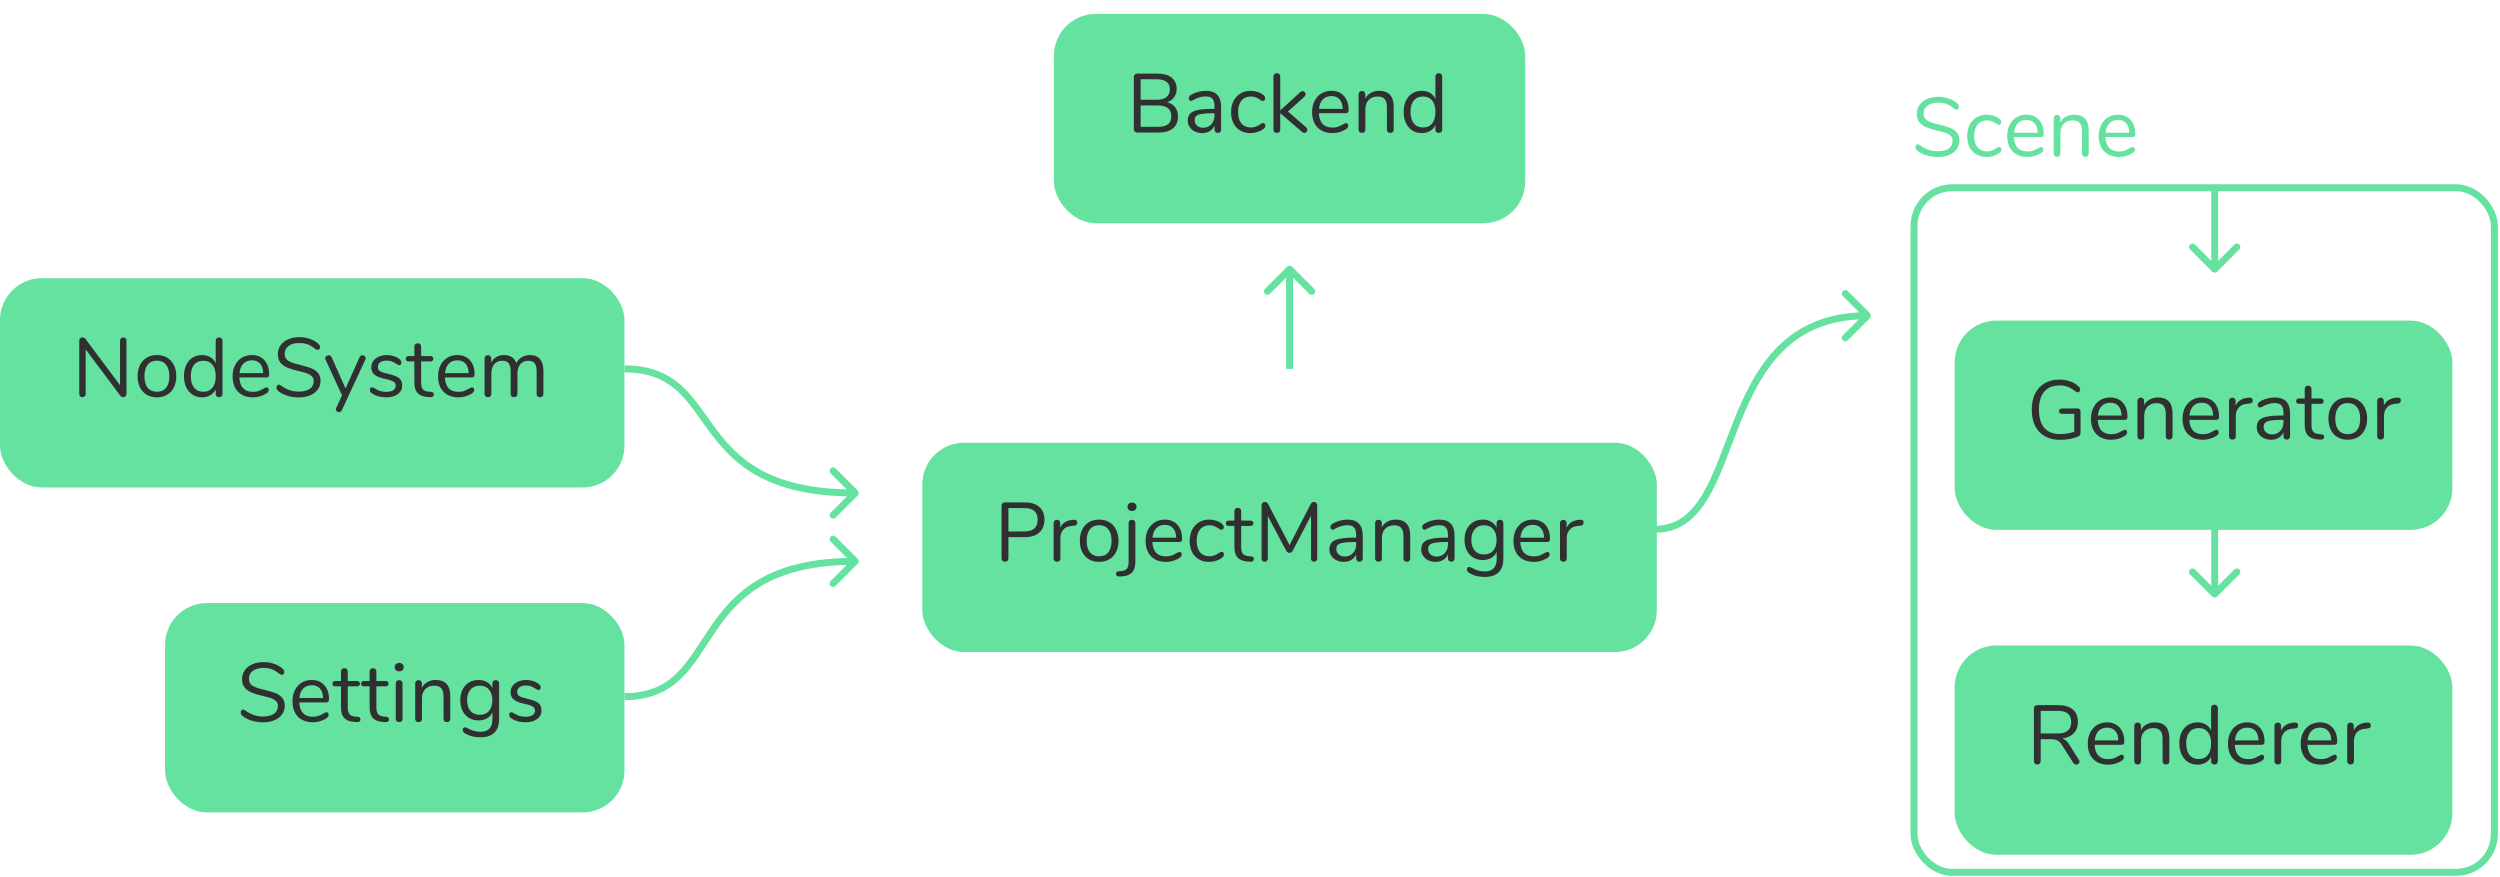 <svg width="359" height="126" viewBox="0 0 359 126" fill="none" xmlns="http://www.w3.org/2000/svg">
<g clip-path="url(#clip0)">
<rect x="274.851" y="26.958" width="83.34" height="98.312" rx="5.5" stroke="#65E2A0"/>
<g filter="url(#filter0_d)">
<rect y="37.947" width="89.674" height="30.058" rx="6" fill="#65E2A0"/>
</g>
<g filter="url(#filter1_d)">
<rect x="132.443" y="61.574" width="105.479" height="30.058" rx="6" fill="#65E2A0"/>
</g>
<g filter="url(#filter2_d)">
<rect x="280.69" y="44.035" width="71.472" height="30.058" rx="6" fill="#65E2A0"/>
</g>
<g filter="url(#filter3_d)">
<rect x="280.69" y="90.692" width="71.472" height="30.058" rx="6" fill="#65E2A0"/>
</g>
<g filter="url(#filter4_d)">
<rect x="151.347" width="67.67" height="30.058" rx="6" fill="#65E2A0"/>
</g>
<g filter="url(#filter5_d)">
<rect x="23.705" y="84.603" width="65.969" height="30.058" rx="6" fill="#65E2A0"/>
</g>
<path d="M17.705 48.455C17.849 48.455 17.961 48.503 18.041 48.599C18.121 48.687 18.161 48.807 18.161 48.959V56.531C18.161 56.683 18.117 56.807 18.029 56.903C17.949 56.991 17.833 57.035 17.681 57.035C17.529 57.035 17.397 56.967 17.285 56.831L12.305 50.171V56.531C12.305 56.683 12.261 56.807 12.173 56.903C12.093 56.991 11.981 57.035 11.837 57.035C11.693 57.035 11.581 56.991 11.501 56.903C11.421 56.807 11.381 56.683 11.381 56.531V48.959C11.381 48.807 11.421 48.687 11.501 48.599C11.589 48.503 11.709 48.455 11.861 48.455C12.021 48.455 12.157 48.523 12.269 48.659L17.237 55.319V48.959C17.237 48.807 17.277 48.687 17.357 48.599C17.445 48.503 17.561 48.455 17.705 48.455ZM22.532 57.059C21.98 57.059 21.492 56.935 21.068 56.687C20.652 56.439 20.328 56.087 20.096 55.631C19.872 55.167 19.76 54.631 19.76 54.023C19.76 53.415 19.872 52.883 20.096 52.427C20.328 51.963 20.652 51.607 21.068 51.359C21.492 51.111 21.98 50.987 22.532 50.987C23.084 50.987 23.572 51.111 23.996 51.359C24.42 51.607 24.744 51.963 24.968 52.427C25.2 52.883 25.316 53.415 25.316 54.023C25.316 54.631 25.2 55.167 24.968 55.631C24.744 56.087 24.42 56.439 23.996 56.687C23.572 56.935 23.084 57.059 22.532 57.059ZM22.532 56.255C23.108 56.255 23.548 56.067 23.852 55.691C24.164 55.307 24.32 54.751 24.32 54.023C24.32 53.311 24.164 52.763 23.852 52.379C23.54 51.987 23.1 51.791 22.532 51.791C21.964 51.791 21.524 51.987 21.212 52.379C20.9 52.763 20.744 53.311 20.744 54.023C20.744 54.743 20.896 55.295 21.2 55.679C21.512 56.063 21.956 56.255 22.532 56.255ZM31.456 48.455C31.608 48.455 31.728 48.499 31.816 48.587C31.904 48.675 31.948 48.787 31.948 48.923V56.555C31.948 56.699 31.904 56.815 31.816 56.903C31.728 56.991 31.608 57.035 31.456 57.035C31.304 57.035 31.184 56.991 31.096 56.903C31.016 56.815 30.976 56.699 30.976 56.555V55.907C30.8 56.275 30.54 56.559 30.196 56.759C29.86 56.959 29.464 57.059 29.008 57.059C28.496 57.059 28.044 56.931 27.652 56.675C27.26 56.419 26.956 56.063 26.74 55.607C26.524 55.143 26.416 54.607 26.416 53.999C26.416 53.399 26.524 52.871 26.74 52.415C26.956 51.959 27.26 51.607 27.652 51.359C28.044 51.111 28.496 50.987 29.008 50.987C29.464 50.987 29.86 51.087 30.196 51.287C30.54 51.487 30.8 51.771 30.976 52.139V48.923C30.976 48.779 31.016 48.667 31.096 48.587C31.184 48.499 31.304 48.455 31.456 48.455ZM29.2 56.255C29.768 56.255 30.204 56.063 30.508 55.679C30.82 55.287 30.976 54.735 30.976 54.023C30.976 53.311 30.82 52.763 30.508 52.379C30.204 51.995 29.768 51.803 29.2 51.803C28.632 51.803 28.188 51.995 27.868 52.379C27.556 52.763 27.4 53.303 27.4 53.999C27.4 54.711 27.556 55.267 27.868 55.667C28.188 56.059 28.632 56.255 29.2 56.255ZM38.273 55.619C38.361 55.619 38.437 55.655 38.501 55.727C38.565 55.799 38.597 55.891 38.597 56.003C38.597 56.203 38.457 56.387 38.177 56.555C37.889 56.723 37.585 56.851 37.265 56.939C36.945 57.019 36.633 57.059 36.329 57.059C35.425 57.059 34.709 56.791 34.181 56.255C33.661 55.719 33.401 54.979 33.401 54.035C33.401 53.435 33.517 52.907 33.749 52.451C33.981 51.987 34.305 51.627 34.721 51.371C35.145 51.115 35.625 50.987 36.161 50.987C36.921 50.987 37.525 51.235 37.973 51.731C38.421 52.227 38.645 52.899 38.645 53.747C38.645 53.907 38.613 54.023 38.549 54.095C38.485 54.167 38.381 54.203 38.237 54.203H34.373C34.445 55.579 35.097 56.267 36.329 56.267C36.641 56.267 36.909 56.227 37.133 56.147C37.357 56.059 37.597 55.943 37.853 55.799C38.061 55.679 38.201 55.619 38.273 55.619ZM36.173 51.743C35.661 51.743 35.249 51.903 34.937 52.223C34.633 52.543 34.453 52.995 34.397 53.579H37.793C37.777 52.987 37.629 52.535 37.349 52.223C37.069 51.903 36.677 51.743 36.173 51.743ZM42.921 57.071C42.321 57.071 41.745 56.983 41.193 56.807C40.649 56.623 40.213 56.379 39.885 56.075C39.765 55.963 39.705 55.823 39.705 55.655C39.705 55.543 39.737 55.447 39.801 55.367C39.865 55.279 39.941 55.235 40.029 55.235C40.133 55.235 40.245 55.279 40.365 55.367C41.109 55.943 41.957 56.231 42.909 56.231C43.597 56.231 44.125 56.099 44.493 55.835C44.861 55.571 45.045 55.195 45.045 54.707C45.045 54.427 44.957 54.203 44.781 54.035C44.605 53.859 44.373 53.719 44.085 53.615C43.797 53.511 43.409 53.403 42.921 53.291C42.265 53.139 41.725 52.979 41.301 52.811C40.885 52.643 40.545 52.403 40.281 52.091C40.025 51.779 39.897 51.371 39.897 50.867C39.897 50.387 40.025 49.963 40.281 49.595C40.545 49.219 40.909 48.931 41.373 48.731C41.845 48.523 42.381 48.419 42.981 48.419C43.541 48.419 44.061 48.507 44.541 48.683C45.029 48.851 45.437 49.095 45.765 49.415C45.893 49.543 45.957 49.683 45.957 49.835C45.957 49.947 45.925 50.047 45.861 50.135C45.797 50.215 45.721 50.255 45.633 50.255C45.545 50.255 45.429 50.211 45.285 50.123C44.893 49.803 44.529 49.579 44.193 49.451C43.857 49.323 43.453 49.259 42.981 49.259C42.317 49.259 41.801 49.399 41.433 49.679C41.065 49.951 40.881 50.335 40.881 50.831C40.881 51.255 41.041 51.575 41.361 51.791C41.689 51.999 42.189 52.183 42.861 52.343C43.589 52.519 44.161 52.683 44.577 52.835C44.993 52.979 45.337 53.199 45.609 53.495C45.889 53.791 46.029 54.187 46.029 54.683C46.029 55.155 45.897 55.571 45.633 55.931C45.377 56.291 45.013 56.571 44.541 56.771C44.069 56.971 43.529 57.071 42.921 57.071ZM51.625 51.311C51.713 51.119 51.853 51.023 52.045 51.023C52.165 51.023 52.273 51.063 52.369 51.143C52.465 51.223 52.513 51.323 52.513 51.443C52.513 51.515 52.497 51.579 52.465 51.635L49.093 58.907C49.053 58.995 48.993 59.063 48.913 59.111C48.841 59.159 48.765 59.183 48.685 59.183C48.565 59.183 48.457 59.143 48.361 59.063C48.273 58.991 48.229 58.895 48.229 58.775C48.229 58.711 48.245 58.647 48.277 58.583L49.117 56.771L46.741 51.635C46.709 51.579 46.693 51.519 46.693 51.455C46.693 51.335 46.745 51.231 46.849 51.143C46.961 51.055 47.081 51.011 47.209 51.011C47.289 51.011 47.365 51.035 47.437 51.083C47.517 51.131 47.577 51.199 47.617 51.287L49.621 55.787L51.625 51.311ZM55.439 57.059C55.071 57.059 54.719 57.015 54.383 56.927C54.055 56.839 53.763 56.715 53.507 56.555C53.363 56.459 53.259 56.371 53.195 56.291C53.139 56.203 53.111 56.099 53.111 55.979C53.111 55.875 53.139 55.791 53.195 55.727C53.259 55.655 53.339 55.619 53.435 55.619C53.531 55.619 53.671 55.679 53.855 55.799C54.095 55.943 54.331 56.059 54.563 56.147C54.803 56.227 55.099 56.267 55.451 56.267C55.883 56.267 56.219 56.191 56.459 56.039C56.699 55.887 56.819 55.667 56.819 55.379C56.819 55.203 56.775 55.063 56.687 54.959C56.599 54.847 56.447 54.751 56.231 54.671C56.015 54.583 55.699 54.495 55.283 54.407C54.579 54.255 54.075 54.051 53.771 53.795C53.467 53.539 53.315 53.191 53.315 52.751C53.315 52.407 53.411 52.103 53.603 51.839C53.795 51.575 54.059 51.367 54.395 51.215C54.739 51.063 55.127 50.987 55.559 50.987C55.871 50.987 56.171 51.031 56.459 51.119C56.755 51.199 57.015 51.315 57.239 51.467C57.511 51.659 57.647 51.859 57.647 52.067C57.647 52.171 57.615 52.259 57.551 52.331C57.487 52.403 57.411 52.439 57.323 52.439C57.227 52.439 57.083 52.371 56.891 52.235C56.667 52.091 56.455 51.979 56.255 51.899C56.055 51.819 55.807 51.779 55.511 51.779C55.135 51.779 54.831 51.863 54.599 52.031C54.375 52.199 54.263 52.423 54.263 52.703C54.263 52.879 54.303 53.023 54.383 53.135C54.471 53.239 54.611 53.335 54.803 53.423C55.003 53.503 55.287 53.583 55.655 53.663C56.199 53.783 56.619 53.915 56.915 54.059C57.219 54.203 57.435 54.379 57.563 54.587C57.691 54.795 57.755 55.059 57.755 55.379C57.755 55.883 57.543 56.291 57.119 56.603C56.695 56.907 56.135 57.059 55.439 57.059ZM61.879 56.267C62.158 56.291 62.298 56.419 62.298 56.651C62.298 56.787 62.246 56.891 62.142 56.963C62.047 57.027 61.898 57.051 61.699 57.035L61.374 57.011C60.734 56.963 60.263 56.771 59.959 56.435C59.654 56.099 59.502 55.591 59.502 54.911V51.899H58.699C58.562 51.899 58.455 51.867 58.374 51.803C58.303 51.731 58.267 51.639 58.267 51.527C58.267 51.407 58.303 51.311 58.374 51.239C58.455 51.167 58.562 51.131 58.699 51.131H59.502V49.775C59.502 49.623 59.547 49.507 59.635 49.427C59.722 49.339 59.843 49.295 59.995 49.295C60.139 49.295 60.255 49.339 60.343 49.427C60.431 49.507 60.474 49.623 60.474 49.775V51.131H61.806C61.934 51.131 62.035 51.167 62.106 51.239C62.187 51.311 62.227 51.407 62.227 51.527C62.227 51.639 62.187 51.731 62.106 51.803C62.035 51.867 61.934 51.899 61.806 51.899H60.474V54.959C60.474 55.399 60.562 55.719 60.739 55.919C60.922 56.111 61.194 56.219 61.554 56.243L61.879 56.267ZM67.781 55.619C67.869 55.619 67.945 55.655 68.009 55.727C68.073 55.799 68.105 55.891 68.105 56.003C68.105 56.203 67.965 56.387 67.685 56.555C67.397 56.723 67.093 56.851 66.773 56.939C66.453 57.019 66.141 57.059 65.837 57.059C64.933 57.059 64.217 56.791 63.689 56.255C63.169 55.719 62.909 54.979 62.909 54.035C62.909 53.435 63.025 52.907 63.257 52.451C63.489 51.987 63.813 51.627 64.229 51.371C64.653 51.115 65.133 50.987 65.669 50.987C66.429 50.987 67.033 51.235 67.481 51.731C67.929 52.227 68.153 52.899 68.153 53.747C68.153 53.907 68.121 54.023 68.057 54.095C67.993 54.167 67.889 54.203 67.745 54.203H63.881C63.953 55.579 64.605 56.267 65.837 56.267C66.149 56.267 66.417 56.227 66.641 56.147C66.865 56.059 67.105 55.943 67.361 55.799C67.569 55.679 67.709 55.619 67.781 55.619ZM65.681 51.743C65.169 51.743 64.757 51.903 64.445 52.223C64.141 52.543 63.961 52.995 63.905 53.579H67.301C67.285 52.987 67.137 52.535 66.857 52.223C66.577 51.903 66.185 51.743 65.681 51.743ZM76.089 50.987C77.385 50.987 78.033 51.759 78.033 53.303V56.555C78.033 56.707 77.989 56.827 77.901 56.915C77.813 56.995 77.697 57.035 77.553 57.035C77.409 57.035 77.289 56.995 77.193 56.915C77.105 56.827 77.061 56.707 77.061 56.555V53.327C77.061 52.791 76.965 52.403 76.773 52.163C76.581 51.923 76.281 51.803 75.873 51.803C75.385 51.803 75.001 51.967 74.721 52.295C74.441 52.623 74.301 53.067 74.301 53.627V56.555C74.301 56.707 74.253 56.827 74.157 56.915C74.069 56.995 73.953 57.035 73.809 57.035C73.665 57.035 73.549 56.995 73.461 56.915C73.373 56.827 73.329 56.707 73.329 56.555V53.327C73.329 52.791 73.233 52.403 73.041 52.163C72.849 51.923 72.545 51.803 72.129 51.803C71.649 51.803 71.265 51.967 70.977 52.295C70.697 52.623 70.557 53.067 70.557 53.627V56.555C70.557 56.707 70.513 56.827 70.425 56.915C70.337 56.995 70.221 57.035 70.077 57.035C69.933 57.035 69.813 56.995 69.717 56.915C69.629 56.827 69.585 56.707 69.585 56.555V51.491C69.585 51.347 69.629 51.231 69.717 51.143C69.813 51.055 69.933 51.011 70.077 51.011C70.213 51.011 70.325 51.055 70.413 51.143C70.501 51.223 70.545 51.335 70.545 51.479V52.055C70.721 51.711 70.965 51.447 71.277 51.263C71.589 51.079 71.949 50.987 72.357 50.987C73.269 50.987 73.865 51.371 74.145 52.139C74.313 51.787 74.569 51.507 74.913 51.299C75.257 51.091 75.649 50.987 76.089 50.987Z" fill="#303030"/>
<path d="M144.316 80.663C144.164 80.663 144.044 80.619 143.956 80.531C143.868 80.435 143.824 80.311 143.824 80.159V72.623C143.824 72.479 143.868 72.363 143.956 72.275C144.052 72.187 144.176 72.143 144.328 72.143H147.172C148.06 72.143 148.748 72.359 149.236 72.791C149.732 73.223 149.98 73.835 149.98 74.627C149.98 75.419 149.732 76.035 149.236 76.475C148.74 76.915 148.052 77.135 147.172 77.135H144.808V80.159C144.808 80.311 144.764 80.435 144.676 80.531C144.588 80.619 144.468 80.663 144.316 80.663ZM147.076 76.319C148.364 76.319 149.008 75.755 149.008 74.627C149.008 73.515 148.364 72.959 147.076 72.959H144.808V76.319H147.076ZM154.189 74.639C154.525 74.615 154.693 74.751 154.693 75.047C154.693 75.175 154.657 75.279 154.585 75.359C154.513 75.431 154.389 75.475 154.213 75.491L153.853 75.527C153.317 75.575 152.917 75.767 152.653 76.103C152.397 76.431 152.269 76.819 152.269 77.267V80.183C152.269 80.343 152.225 80.463 152.137 80.543C152.049 80.623 151.933 80.663 151.789 80.663C151.645 80.663 151.525 80.623 151.429 80.543C151.341 80.455 151.297 80.335 151.297 80.183V75.119C151.297 74.967 151.345 74.851 151.441 74.771C151.537 74.683 151.653 74.639 151.789 74.639C151.917 74.639 152.025 74.683 152.113 74.771C152.201 74.851 152.245 74.963 152.245 75.107V75.779C152.413 75.427 152.649 75.159 152.953 74.975C153.265 74.791 153.621 74.683 154.021 74.651L154.189 74.639ZM157.834 80.687C157.282 80.687 156.794 80.563 156.37 80.315C155.954 80.067 155.63 79.715 155.398 79.259C155.174 78.795 155.062 78.259 155.062 77.651C155.062 77.043 155.174 76.511 155.398 76.055C155.63 75.591 155.954 75.235 156.37 74.987C156.794 74.739 157.282 74.615 157.834 74.615C158.386 74.615 158.874 74.739 159.298 74.987C159.722 75.235 160.046 75.591 160.27 76.055C160.502 76.511 160.618 77.043 160.618 77.651C160.618 78.259 160.502 78.795 160.27 79.259C160.046 79.715 159.722 80.067 159.298 80.315C158.874 80.563 158.386 80.687 157.834 80.687ZM157.834 79.883C158.41 79.883 158.85 79.695 159.154 79.319C159.466 78.935 159.622 78.379 159.622 77.651C159.622 76.939 159.466 76.391 159.154 76.007C158.842 75.615 158.402 75.419 157.834 75.419C157.266 75.419 156.826 75.615 156.514 76.007C156.202 76.391 156.046 76.939 156.046 77.651C156.046 78.371 156.198 78.923 156.502 79.307C156.814 79.691 157.258 79.883 157.834 79.883ZM160.854 82.787C160.654 82.803 160.506 82.775 160.41 82.703C160.306 82.639 160.254 82.539 160.254 82.403C160.254 82.187 160.394 82.063 160.674 82.031L161.01 82.007C161.37 81.983 161.634 81.875 161.802 81.683C161.978 81.491 162.066 81.175 162.066 80.735V75.119C162.066 74.967 162.11 74.851 162.198 74.771C162.294 74.683 162.414 74.639 162.558 74.639C162.702 74.639 162.818 74.683 162.906 74.771C162.994 74.851 163.038 74.967 163.038 75.119V80.675C163.038 81.347 162.886 81.851 162.582 82.187C162.286 82.523 161.822 82.715 161.19 82.763L160.854 82.787ZM162.558 73.379C162.366 73.379 162.21 73.323 162.09 73.211C161.97 73.099 161.91 72.951 161.91 72.767C161.91 72.591 161.97 72.447 162.09 72.335C162.21 72.223 162.366 72.167 162.558 72.167C162.75 72.167 162.906 72.223 163.026 72.335C163.146 72.447 163.206 72.591 163.206 72.767C163.206 72.951 163.146 73.099 163.026 73.211C162.906 73.323 162.75 73.379 162.558 73.379ZM169.379 79.247C169.467 79.247 169.543 79.283 169.607 79.355C169.671 79.427 169.703 79.519 169.703 79.631C169.703 79.831 169.563 80.015 169.283 80.183C168.995 80.351 168.691 80.479 168.371 80.567C168.051 80.647 167.739 80.687 167.435 80.687C166.531 80.687 165.815 80.419 165.287 79.883C164.767 79.347 164.507 78.607 164.507 77.663C164.507 77.063 164.623 76.535 164.855 76.079C165.087 75.615 165.411 75.255 165.827 74.999C166.251 74.743 166.731 74.615 167.267 74.615C168.027 74.615 168.631 74.863 169.079 75.359C169.527 75.855 169.751 76.527 169.751 77.375C169.751 77.535 169.719 77.651 169.655 77.723C169.591 77.795 169.487 77.831 169.343 77.831H165.479C165.551 79.207 166.203 79.895 167.435 79.895C167.747 79.895 168.015 79.855 168.239 79.775C168.463 79.687 168.703 79.571 168.959 79.427C169.167 79.307 169.307 79.247 169.379 79.247ZM167.279 75.371C166.767 75.371 166.355 75.531 166.043 75.851C165.739 76.171 165.559 76.623 165.503 77.207H168.899C168.883 76.615 168.735 76.163 168.455 75.851C168.175 75.531 167.783 75.371 167.279 75.371ZM173.596 80.687C173.052 80.687 172.568 80.563 172.144 80.315C171.728 80.067 171.404 79.715 171.172 79.259C170.948 78.803 170.836 78.275 170.836 77.675C170.836 77.075 170.952 76.543 171.184 76.079C171.424 75.615 171.756 75.255 172.18 74.999C172.604 74.743 173.092 74.615 173.644 74.615C173.948 74.615 174.248 74.659 174.544 74.747C174.848 74.827 175.112 74.947 175.336 75.107C175.48 75.203 175.58 75.299 175.636 75.395C175.7 75.483 175.732 75.583 175.732 75.695C175.732 75.807 175.7 75.899 175.636 75.971C175.58 76.043 175.504 76.079 175.408 76.079C175.352 76.079 175.292 76.063 175.228 76.031C175.164 75.999 175.108 75.967 175.06 75.935C175.02 75.903 174.992 75.883 174.976 75.875C174.768 75.739 174.568 75.631 174.376 75.551C174.192 75.471 173.964 75.431 173.692 75.431C173.108 75.431 172.652 75.631 172.324 76.031C172.004 76.423 171.844 76.971 171.844 77.675C171.844 78.379 172.004 78.923 172.324 79.307C172.652 79.691 173.108 79.883 173.692 79.883C173.964 79.883 174.196 79.843 174.388 79.763C174.588 79.683 174.788 79.575 174.988 79.439C175.076 79.383 175.16 79.335 175.24 79.295C175.32 79.255 175.388 79.235 175.444 79.235C175.532 79.235 175.604 79.271 175.66 79.343C175.724 79.415 175.756 79.507 175.756 79.619C175.756 79.723 175.728 79.819 175.672 79.907C175.616 79.987 175.512 80.079 175.36 80.183C175.136 80.335 174.864 80.459 174.544 80.555C174.232 80.643 173.916 80.687 173.596 80.687ZM179.637 79.895C179.917 79.919 180.057 80.047 180.057 80.279C180.057 80.415 180.005 80.519 179.901 80.591C179.805 80.655 179.657 80.679 179.457 80.663L179.133 80.639C178.493 80.591 178.021 80.399 177.717 80.063C177.413 79.727 177.261 79.219 177.261 78.539V75.527H176.457C176.321 75.527 176.213 75.495 176.133 75.431C176.061 75.359 176.025 75.267 176.025 75.155C176.025 75.035 176.061 74.939 176.133 74.867C176.213 74.795 176.321 74.759 176.457 74.759H177.261V73.403C177.261 73.251 177.305 73.135 177.393 73.055C177.481 72.967 177.601 72.923 177.753 72.923C177.897 72.923 178.013 72.967 178.101 73.055C178.189 73.135 178.233 73.251 178.233 73.403V74.759H179.565C179.693 74.759 179.793 74.795 179.865 74.867C179.945 74.939 179.985 75.035 179.985 75.155C179.985 75.267 179.945 75.359 179.865 75.431C179.793 75.495 179.693 75.527 179.565 75.527H178.233V78.587C178.233 79.027 178.321 79.347 178.497 79.547C178.681 79.739 178.953 79.847 179.313 79.871L179.637 79.895ZM188.672 72.083C188.824 72.083 188.94 72.131 189.02 72.227C189.108 72.315 189.152 72.435 189.152 72.587V80.183C189.152 80.327 189.112 80.443 189.032 80.531C188.952 80.619 188.84 80.663 188.696 80.663C188.552 80.663 188.444 80.619 188.372 80.531C188.3 80.443 188.264 80.327 188.264 80.183V74.051L185.66 79.043C185.548 79.275 185.384 79.391 185.168 79.391C184.96 79.391 184.796 79.275 184.676 79.043L182.06 74.111V80.183C182.06 80.327 182.02 80.443 181.94 80.531C181.868 80.619 181.76 80.663 181.616 80.663C181.472 80.663 181.36 80.619 181.28 80.531C181.2 80.443 181.16 80.327 181.16 80.183V72.587C181.16 72.435 181.204 72.315 181.292 72.227C181.38 72.131 181.5 72.083 181.652 72.083C181.852 72.083 182.012 72.199 182.132 72.431L185.18 78.275L188.192 72.431C188.256 72.303 188.324 72.215 188.396 72.167C188.476 72.111 188.568 72.083 188.672 72.083ZM193.493 74.615C194.957 74.615 195.689 75.383 195.689 76.919V80.183C195.689 80.327 195.645 80.443 195.557 80.531C195.477 80.619 195.365 80.663 195.221 80.663C195.077 80.663 194.961 80.619 194.873 80.531C194.785 80.443 194.741 80.327 194.741 80.183V79.607C194.589 79.951 194.357 80.219 194.045 80.411C193.733 80.595 193.373 80.687 192.965 80.687C192.589 80.687 192.241 80.611 191.921 80.459C191.609 80.307 191.361 80.095 191.177 79.823C190.993 79.551 190.901 79.251 190.901 78.923C190.901 78.483 191.013 78.143 191.237 77.903C191.461 77.655 191.829 77.479 192.341 77.375C192.853 77.263 193.565 77.207 194.477 77.207H194.741V76.811C194.741 76.331 194.641 75.979 194.441 75.755C194.249 75.531 193.933 75.419 193.493 75.419C192.949 75.419 192.397 75.567 191.837 75.863C191.621 75.999 191.469 76.067 191.381 76.067C191.285 76.067 191.205 76.031 191.141 75.959C191.077 75.887 191.045 75.795 191.045 75.683C191.045 75.571 191.077 75.475 191.141 75.395C191.213 75.307 191.325 75.219 191.477 75.131C191.757 74.971 192.073 74.847 192.425 74.759C192.785 74.663 193.141 74.615 193.493 74.615ZM193.097 79.919C193.577 79.919 193.969 79.759 194.273 79.439C194.585 79.111 194.741 78.691 194.741 78.179V77.831H194.525C193.821 77.831 193.285 77.863 192.917 77.927C192.549 77.983 192.285 78.083 192.125 78.227C191.973 78.363 191.897 78.567 191.897 78.839C191.897 79.151 192.009 79.411 192.233 79.619C192.465 79.819 192.753 79.919 193.097 79.919ZM200.409 74.615C201.809 74.615 202.509 75.387 202.509 76.931V80.183C202.509 80.335 202.465 80.455 202.377 80.543C202.297 80.623 202.181 80.663 202.029 80.663C201.877 80.663 201.757 80.623 201.669 80.543C201.581 80.455 201.537 80.335 201.537 80.183V76.991C201.537 76.447 201.429 76.051 201.213 75.803C201.005 75.555 200.669 75.431 200.205 75.431C199.669 75.431 199.241 75.595 198.921 75.923C198.601 76.251 198.441 76.695 198.441 77.255V80.183C198.441 80.335 198.397 80.455 198.309 80.543C198.229 80.623 198.113 80.663 197.961 80.663C197.809 80.663 197.689 80.623 197.601 80.543C197.513 80.455 197.469 80.335 197.469 80.183V75.119C197.469 74.975 197.513 74.859 197.601 74.771C197.689 74.683 197.809 74.639 197.961 74.639C198.105 74.639 198.217 74.683 198.297 74.771C198.385 74.859 198.429 74.971 198.429 75.107V75.719C198.621 75.359 198.889 75.087 199.233 74.903C199.577 74.711 199.969 74.615 200.409 74.615ZM206.677 74.615C208.141 74.615 208.873 75.383 208.873 76.919V80.183C208.873 80.327 208.829 80.443 208.741 80.531C208.661 80.619 208.549 80.663 208.405 80.663C208.261 80.663 208.145 80.619 208.057 80.531C207.969 80.443 207.925 80.327 207.925 80.183V79.607C207.773 79.951 207.541 80.219 207.229 80.411C206.917 80.595 206.557 80.687 206.149 80.687C205.773 80.687 205.425 80.611 205.105 80.459C204.793 80.307 204.545 80.095 204.361 79.823C204.177 79.551 204.085 79.251 204.085 78.923C204.085 78.483 204.197 78.143 204.421 77.903C204.645 77.655 205.013 77.479 205.525 77.375C206.037 77.263 206.749 77.207 207.661 77.207H207.925V76.811C207.925 76.331 207.825 75.979 207.625 75.755C207.433 75.531 207.117 75.419 206.677 75.419C206.133 75.419 205.581 75.567 205.021 75.863C204.805 75.999 204.653 76.067 204.565 76.067C204.469 76.067 204.389 76.031 204.325 75.959C204.261 75.887 204.229 75.795 204.229 75.683C204.229 75.571 204.261 75.475 204.325 75.395C204.397 75.307 204.509 75.219 204.661 75.131C204.941 74.971 205.257 74.847 205.609 74.759C205.969 74.663 206.325 74.615 206.677 74.615ZM206.281 79.919C206.761 79.919 207.153 79.759 207.457 79.439C207.769 79.111 207.925 78.691 207.925 78.179V77.831H207.709C207.005 77.831 206.469 77.863 206.101 77.927C205.733 77.983 205.469 78.083 205.309 78.227C205.157 78.363 205.081 78.567 205.081 78.839C205.081 79.151 205.193 79.411 205.417 79.619C205.649 79.819 205.937 79.919 206.281 79.919ZM215.392 74.639C215.544 74.639 215.664 74.683 215.752 74.771C215.84 74.859 215.884 74.975 215.884 75.119V80.207C215.884 81.079 215.66 81.735 215.212 82.175C214.764 82.623 214.1 82.847 213.22 82.847C212.364 82.847 211.652 82.679 211.084 82.343C210.796 82.183 210.652 81.999 210.652 81.791C210.652 81.679 210.68 81.587 210.736 81.515C210.8 81.443 210.88 81.407 210.976 81.407C211.056 81.407 211.2 81.463 211.408 81.575C211.688 81.719 211.964 81.835 212.236 81.923C212.508 82.011 212.832 82.055 213.208 82.055C213.776 82.055 214.204 81.903 214.492 81.599C214.78 81.303 214.924 80.867 214.924 80.291V79.259C214.756 79.635 214.496 79.923 214.144 80.123C213.8 80.323 213.392 80.423 212.92 80.423C212.408 80.423 211.952 80.303 211.552 80.063C211.16 79.823 210.852 79.483 210.628 79.043C210.412 78.603 210.304 78.095 210.304 77.519C210.304 76.943 210.412 76.435 210.628 75.995C210.852 75.555 211.16 75.215 211.552 74.975C211.952 74.735 212.408 74.615 212.92 74.615C213.384 74.615 213.788 74.715 214.132 74.915C214.476 75.115 214.736 75.399 214.912 75.767V75.119C214.912 74.975 214.952 74.859 215.032 74.771C215.12 74.683 215.24 74.639 215.392 74.639ZM213.112 79.619C213.672 79.619 214.112 79.435 214.432 79.067C214.752 78.691 214.912 78.175 214.912 77.519C214.912 76.871 214.752 76.363 214.432 75.995C214.12 75.619 213.68 75.431 213.112 75.431C212.544 75.431 212.096 75.619 211.768 75.995C211.448 76.363 211.288 76.871 211.288 77.519C211.288 78.175 211.448 78.691 211.768 79.067C212.096 79.435 212.544 79.619 213.112 79.619ZM222.208 79.247C222.296 79.247 222.372 79.283 222.436 79.355C222.5 79.427 222.532 79.519 222.532 79.631C222.532 79.831 222.392 80.015 222.112 80.183C221.824 80.351 221.52 80.479 221.2 80.567C220.88 80.647 220.568 80.687 220.264 80.687C219.36 80.687 218.644 80.419 218.116 79.883C217.596 79.347 217.336 78.607 217.336 77.663C217.336 77.063 217.452 76.535 217.684 76.079C217.916 75.615 218.24 75.255 218.656 74.999C219.08 74.743 219.56 74.615 220.096 74.615C220.856 74.615 221.46 74.863 221.908 75.359C222.356 75.855 222.58 76.527 222.58 77.375C222.58 77.535 222.548 77.651 222.484 77.723C222.42 77.795 222.316 77.831 222.172 77.831H218.308C218.38 79.207 219.032 79.895 220.264 79.895C220.576 79.895 220.844 79.855 221.068 79.775C221.292 79.687 221.532 79.571 221.788 79.427C221.996 79.307 222.136 79.247 222.208 79.247ZM220.108 75.371C219.596 75.371 219.184 75.531 218.872 75.851C218.568 76.171 218.388 76.623 218.332 77.207H221.728C221.712 76.615 221.564 76.163 221.284 75.851C221.004 75.531 220.612 75.371 220.108 75.371ZM226.904 74.639C227.24 74.615 227.408 74.751 227.408 75.047C227.408 75.175 227.372 75.279 227.3 75.359C227.228 75.431 227.104 75.475 226.928 75.491L226.568 75.527C226.032 75.575 225.632 75.767 225.368 76.103C225.112 76.431 224.984 76.819 224.984 77.267V80.183C224.984 80.343 224.94 80.463 224.852 80.543C224.764 80.623 224.648 80.663 224.504 80.663C224.36 80.663 224.24 80.623 224.144 80.543C224.056 80.455 224.012 80.335 224.012 80.183V75.119C224.012 74.967 224.06 74.851 224.156 74.771C224.252 74.683 224.368 74.639 224.504 74.639C224.632 74.639 224.74 74.683 224.828 74.771C224.916 74.851 224.96 74.963 224.96 75.107V75.779C225.128 75.427 225.364 75.159 225.668 74.975C225.98 74.791 226.336 74.683 226.736 74.651L226.904 74.639Z" fill="#303030"/>
<path d="M298.359 58.66C298.479 58.66 298.575 58.696 298.647 58.768C298.727 58.84 298.767 58.94 298.767 59.068V62.056C298.767 62.248 298.735 62.392 298.671 62.488C298.615 62.584 298.507 62.66 298.347 62.716C298.027 62.852 297.639 62.96 297.183 63.04C296.727 63.12 296.271 63.16 295.815 63.16C294.975 63.16 294.251 62.988 293.643 62.644C293.035 62.3 292.567 61.804 292.239 61.156C291.919 60.508 291.759 59.732 291.759 58.828C291.759 57.94 291.919 57.172 292.239 56.524C292.559 55.876 293.019 55.38 293.619 55.036C294.219 54.684 294.923 54.508 295.731 54.508C296.291 54.508 296.811 54.596 297.291 54.772C297.771 54.94 298.175 55.184 298.503 55.504C298.639 55.64 298.707 55.78 298.707 55.924C298.707 56.036 298.675 56.136 298.611 56.224C298.547 56.304 298.467 56.344 298.371 56.344C298.275 56.344 298.163 56.296 298.035 56.2C297.619 55.88 297.243 55.66 296.907 55.54C296.571 55.412 296.183 55.348 295.743 55.348C294.791 55.348 294.059 55.648 293.547 56.248C293.043 56.848 292.791 57.708 292.791 58.828C292.791 59.972 293.047 60.844 293.559 61.444C294.079 62.036 294.839 62.332 295.839 62.332C296.583 62.332 297.259 62.22 297.867 61.996V59.428H296.115C295.979 59.428 295.871 59.392 295.791 59.32C295.711 59.248 295.671 59.156 295.671 59.044C295.671 58.924 295.711 58.832 295.791 58.768C295.871 58.696 295.979 58.66 296.115 58.66H298.359ZM305.134 61.708C305.222 61.708 305.298 61.744 305.362 61.816C305.426 61.888 305.458 61.98 305.458 62.092C305.458 62.292 305.318 62.476 305.038 62.644C304.75 62.812 304.446 62.94 304.126 63.028C303.806 63.108 303.494 63.148 303.19 63.148C302.286 63.148 301.57 62.88 301.042 62.344C300.522 61.808 300.262 61.068 300.262 60.124C300.262 59.524 300.378 58.996 300.61 58.54C300.842 58.076 301.166 57.716 301.582 57.46C302.006 57.204 302.486 57.076 303.022 57.076C303.782 57.076 304.386 57.324 304.834 57.82C305.282 58.316 305.506 58.988 305.506 59.836C305.506 59.996 305.474 60.112 305.41 60.184C305.346 60.256 305.242 60.292 305.098 60.292H301.234C301.306 61.668 301.958 62.356 303.19 62.356C303.502 62.356 303.77 62.316 303.994 62.236C304.218 62.148 304.458 62.032 304.714 61.888C304.922 61.768 305.062 61.708 305.134 61.708ZM303.034 57.832C302.522 57.832 302.11 57.992 301.798 58.312C301.494 58.632 301.314 59.084 301.258 59.668H304.654C304.638 59.076 304.49 58.624 304.21 58.312C303.93 57.992 303.538 57.832 303.034 57.832ZM309.878 57.076C311.278 57.076 311.978 57.848 311.978 59.392V62.644C311.978 62.796 311.934 62.916 311.846 63.004C311.766 63.084 311.65 63.124 311.498 63.124C311.346 63.124 311.226 63.084 311.138 63.004C311.05 62.916 311.006 62.796 311.006 62.644V59.452C311.006 58.908 310.898 58.512 310.682 58.264C310.474 58.016 310.138 57.892 309.674 57.892C309.138 57.892 308.71 58.056 308.39 58.384C308.07 58.712 307.91 59.156 307.91 59.716V62.644C307.91 62.796 307.866 62.916 307.778 63.004C307.698 63.084 307.582 63.124 307.43 63.124C307.278 63.124 307.158 63.084 307.07 63.004C306.982 62.916 306.938 62.796 306.938 62.644V57.58C306.938 57.436 306.982 57.32 307.07 57.232C307.158 57.144 307.278 57.1 307.43 57.1C307.574 57.1 307.686 57.144 307.766 57.232C307.854 57.32 307.898 57.432 307.898 57.568V58.18C308.09 57.82 308.358 57.548 308.702 57.364C309.046 57.172 309.438 57.076 309.878 57.076ZM318.283 61.708C318.371 61.708 318.447 61.744 318.511 61.816C318.575 61.888 318.607 61.98 318.607 62.092C318.607 62.292 318.467 62.476 318.187 62.644C317.899 62.812 317.595 62.94 317.275 63.028C316.955 63.108 316.643 63.148 316.339 63.148C315.435 63.148 314.719 62.88 314.191 62.344C313.671 61.808 313.411 61.068 313.411 60.124C313.411 59.524 313.527 58.996 313.759 58.54C313.991 58.076 314.315 57.716 314.731 57.46C315.155 57.204 315.635 57.076 316.171 57.076C316.931 57.076 317.535 57.324 317.983 57.82C318.431 58.316 318.655 58.988 318.655 59.836C318.655 59.996 318.623 60.112 318.559 60.184C318.495 60.256 318.391 60.292 318.247 60.292H314.383C314.455 61.668 315.107 62.356 316.339 62.356C316.651 62.356 316.919 62.316 317.143 62.236C317.367 62.148 317.607 62.032 317.863 61.888C318.071 61.768 318.211 61.708 318.283 61.708ZM316.183 57.832C315.671 57.832 315.259 57.992 314.947 58.312C314.643 58.632 314.463 59.084 314.407 59.668H317.803C317.787 59.076 317.639 58.624 317.359 58.312C317.079 57.992 316.687 57.832 316.183 57.832ZM322.979 57.1C323.315 57.076 323.483 57.212 323.483 57.508C323.483 57.636 323.447 57.74 323.375 57.82C323.303 57.892 323.179 57.936 323.003 57.952L322.643 57.988C322.107 58.036 321.707 58.228 321.443 58.564C321.187 58.892 321.059 59.28 321.059 59.728V62.644C321.059 62.804 321.015 62.924 320.927 63.004C320.839 63.084 320.723 63.124 320.579 63.124C320.435 63.124 320.315 63.084 320.219 63.004C320.131 62.916 320.087 62.796 320.087 62.644V57.58C320.087 57.428 320.135 57.312 320.231 57.232C320.327 57.144 320.443 57.1 320.579 57.1C320.707 57.1 320.815 57.144 320.903 57.232C320.991 57.312 321.035 57.424 321.035 57.568V58.24C321.203 57.888 321.439 57.62 321.743 57.436C322.055 57.252 322.411 57.144 322.811 57.112L322.979 57.1ZM326.658 57.076C328.122 57.076 328.854 57.844 328.854 59.38V62.644C328.854 62.788 328.81 62.904 328.722 62.992C328.642 63.08 328.53 63.124 328.386 63.124C328.242 63.124 328.126 63.08 328.038 62.992C327.95 62.904 327.906 62.788 327.906 62.644V62.068C327.754 62.412 327.522 62.68 327.21 62.872C326.898 63.056 326.538 63.148 326.13 63.148C325.754 63.148 325.406 63.072 325.086 62.92C324.774 62.768 324.526 62.556 324.342 62.284C324.158 62.012 324.066 61.712 324.066 61.384C324.066 60.944 324.178 60.604 324.402 60.364C324.626 60.116 324.994 59.94 325.506 59.836C326.018 59.724 326.73 59.668 327.642 59.668H327.906V59.272C327.906 58.792 327.806 58.44 327.606 58.216C327.414 57.992 327.098 57.88 326.658 57.88C326.114 57.88 325.562 58.028 325.002 58.324C324.786 58.46 324.634 58.528 324.546 58.528C324.45 58.528 324.37 58.492 324.306 58.42C324.242 58.348 324.21 58.256 324.21 58.144C324.21 58.032 324.242 57.936 324.306 57.856C324.378 57.768 324.49 57.68 324.642 57.592C324.922 57.432 325.238 57.308 325.59 57.22C325.95 57.124 326.306 57.076 326.658 57.076ZM326.262 62.38C326.742 62.38 327.134 62.22 327.438 61.9C327.75 61.572 327.906 61.152 327.906 60.64V60.292H327.69C326.986 60.292 326.45 60.324 326.082 60.388C325.714 60.444 325.45 60.544 325.29 60.688C325.138 60.824 325.062 61.028 325.062 61.3C325.062 61.612 325.174 61.872 325.398 62.08C325.63 62.28 325.918 62.38 326.262 62.38ZM333.334 62.356C333.614 62.38 333.754 62.508 333.754 62.74C333.754 62.876 333.702 62.98 333.598 63.052C333.502 63.116 333.354 63.14 333.154 63.124L332.83 63.1C332.19 63.052 331.718 62.86 331.414 62.524C331.11 62.188 330.958 61.68 330.958 61V57.988H330.154C330.018 57.988 329.91 57.956 329.83 57.892C329.758 57.82 329.722 57.728 329.722 57.616C329.722 57.496 329.758 57.4 329.83 57.328C329.91 57.256 330.018 57.22 330.154 57.22H330.958V55.864C330.958 55.712 331.002 55.596 331.09 55.516C331.178 55.428 331.298 55.384 331.45 55.384C331.594 55.384 331.71 55.428 331.798 55.516C331.886 55.596 331.93 55.712 331.93 55.864V57.22H333.262C333.39 57.22 333.49 57.256 333.562 57.328C333.642 57.4 333.682 57.496 333.682 57.616C333.682 57.728 333.642 57.82 333.562 57.892C333.49 57.956 333.39 57.988 333.262 57.988H331.93V61.048C331.93 61.488 332.018 61.808 332.194 62.008C332.378 62.2 332.65 62.308 333.01 62.332L333.334 62.356ZM337.136 63.148C336.584 63.148 336.096 63.024 335.672 62.776C335.256 62.528 334.932 62.176 334.7 61.72C334.476 61.256 334.364 60.72 334.364 60.112C334.364 59.504 334.476 58.972 334.7 58.516C334.932 58.052 335.256 57.696 335.672 57.448C336.096 57.2 336.584 57.076 337.136 57.076C337.688 57.076 338.176 57.2 338.6 57.448C339.024 57.696 339.348 58.052 339.572 58.516C339.804 58.972 339.92 59.504 339.92 60.112C339.92 60.72 339.804 61.256 339.572 61.72C339.348 62.176 339.024 62.528 338.6 62.776C338.176 63.024 337.688 63.148 337.136 63.148ZM337.136 62.344C337.712 62.344 338.152 62.156 338.456 61.78C338.768 61.396 338.924 60.84 338.924 60.112C338.924 59.4 338.768 58.852 338.456 58.468C338.144 58.076 337.704 57.88 337.136 57.88C336.568 57.88 336.128 58.076 335.816 58.468C335.504 58.852 335.348 59.4 335.348 60.112C335.348 60.832 335.5 61.384 335.804 61.768C336.116 62.152 336.56 62.344 337.136 62.344ZM344.26 57.1C344.596 57.076 344.764 57.212 344.764 57.508C344.764 57.636 344.728 57.74 344.656 57.82C344.584 57.892 344.46 57.936 344.284 57.952L343.924 57.988C343.388 58.036 342.988 58.228 342.724 58.564C342.468 58.892 342.34 59.28 342.34 59.728V62.644C342.34 62.804 342.296 62.924 342.208 63.004C342.12 63.084 342.004 63.124 341.86 63.124C341.716 63.124 341.596 63.084 341.5 63.004C341.412 62.916 341.368 62.796 341.368 62.644V57.58C341.368 57.428 341.416 57.312 341.512 57.232C341.608 57.144 341.724 57.1 341.86 57.1C341.988 57.1 342.096 57.144 342.184 57.232C342.272 57.312 342.316 57.424 342.316 57.568V58.24C342.484 57.888 342.72 57.62 343.024 57.436C343.336 57.252 343.692 57.144 344.092 57.112L344.26 57.1Z" fill="#303030"/>
<path d="M298.527 109.109C298.583 109.197 298.611 109.289 298.611 109.385C298.611 109.505 298.563 109.605 298.467 109.685C298.379 109.757 298.275 109.793 298.155 109.793C297.971 109.793 297.827 109.713 297.723 109.553L296.115 107.009C295.907 106.681 295.691 106.457 295.467 106.337C295.243 106.209 294.939 106.145 294.555 106.145H293.043V109.277C293.043 109.429 292.999 109.553 292.911 109.649C292.823 109.737 292.707 109.781 292.563 109.781C292.411 109.781 292.291 109.737 292.203 109.649C292.115 109.553 292.071 109.429 292.071 109.277V101.741C292.071 101.597 292.115 101.481 292.203 101.393C292.299 101.305 292.423 101.261 292.575 101.261H295.551C296.471 101.261 297.171 101.465 297.651 101.873C298.139 102.281 298.383 102.881 298.383 103.673C298.383 104.345 298.187 104.885 297.795 105.293C297.411 105.701 296.859 105.949 296.139 106.037C296.339 106.101 296.519 106.205 296.679 106.349C296.839 106.493 296.999 106.693 297.159 106.949L298.527 109.109ZM295.467 105.329C296.123 105.329 296.611 105.193 296.931 104.921C297.259 104.649 297.423 104.237 297.423 103.685C297.423 103.141 297.263 102.737 296.943 102.473C296.623 102.209 296.131 102.077 295.467 102.077H293.043V105.329H295.467ZM304.677 108.365C304.765 108.365 304.841 108.401 304.905 108.473C304.969 108.545 305.001 108.637 305.001 108.749C305.001 108.949 304.861 109.133 304.581 109.301C304.293 109.469 303.989 109.597 303.669 109.685C303.349 109.765 303.037 109.805 302.733 109.805C301.829 109.805 301.113 109.537 300.585 109.001C300.065 108.465 299.805 107.725 299.805 106.781C299.805 106.181 299.921 105.653 300.153 105.197C300.385 104.733 300.709 104.373 301.125 104.117C301.549 103.861 302.029 103.733 302.565 103.733C303.325 103.733 303.929 103.981 304.377 104.477C304.825 104.973 305.049 105.645 305.049 106.493C305.049 106.653 305.017 106.769 304.953 106.841C304.889 106.913 304.785 106.949 304.641 106.949H300.777C300.849 108.325 301.501 109.013 302.733 109.013C303.045 109.013 303.313 108.973 303.537 108.893C303.761 108.805 304.001 108.689 304.257 108.545C304.465 108.425 304.605 108.365 304.677 108.365ZM302.577 104.489C302.065 104.489 301.653 104.649 301.341 104.969C301.037 105.289 300.857 105.741 300.801 106.325H304.197C304.181 105.733 304.033 105.281 303.753 104.969C303.473 104.649 303.081 104.489 302.577 104.489ZM309.421 103.733C310.821 103.733 311.521 104.505 311.521 106.049V109.301C311.521 109.453 311.477 109.573 311.389 109.661C311.309 109.741 311.193 109.781 311.041 109.781C310.889 109.781 310.769 109.741 310.681 109.661C310.593 109.573 310.549 109.453 310.549 109.301V106.109C310.549 105.565 310.441 105.169 310.225 104.921C310.017 104.673 309.681 104.549 309.217 104.549C308.681 104.549 308.253 104.713 307.933 105.041C307.613 105.369 307.453 105.813 307.453 106.373V109.301C307.453 109.453 307.409 109.573 307.321 109.661C307.241 109.741 307.125 109.781 306.973 109.781C306.821 109.781 306.701 109.741 306.613 109.661C306.525 109.573 306.481 109.453 306.481 109.301V104.237C306.481 104.093 306.525 103.977 306.613 103.889C306.701 103.801 306.821 103.757 306.973 103.757C307.117 103.757 307.229 103.801 307.309 103.889C307.397 103.977 307.441 104.089 307.441 104.225V104.837C307.633 104.477 307.901 104.205 308.245 104.021C308.589 103.829 308.981 103.733 309.421 103.733ZM317.994 101.201C318.146 101.201 318.266 101.245 318.354 101.333C318.442 101.421 318.486 101.533 318.486 101.669V109.301C318.486 109.445 318.442 109.561 318.354 109.649C318.266 109.737 318.146 109.781 317.994 109.781C317.842 109.781 317.722 109.737 317.634 109.649C317.554 109.561 317.514 109.445 317.514 109.301V108.653C317.338 109.021 317.078 109.305 316.734 109.505C316.398 109.705 316.002 109.805 315.546 109.805C315.034 109.805 314.582 109.677 314.19 109.421C313.798 109.165 313.494 108.809 313.278 108.353C313.062 107.889 312.954 107.353 312.954 106.745C312.954 106.145 313.062 105.617 313.278 105.161C313.494 104.705 313.798 104.353 314.19 104.105C314.582 103.857 315.034 103.733 315.546 103.733C316.002 103.733 316.398 103.833 316.734 104.033C317.078 104.233 317.338 104.517 317.514 104.885V101.669C317.514 101.525 317.554 101.413 317.634 101.333C317.722 101.245 317.842 101.201 317.994 101.201ZM315.738 109.001C316.306 109.001 316.742 108.809 317.046 108.425C317.358 108.033 317.514 107.481 317.514 106.769C317.514 106.057 317.358 105.509 317.046 105.125C316.742 104.741 316.306 104.549 315.738 104.549C315.17 104.549 314.726 104.741 314.406 105.125C314.094 105.509 313.938 106.049 313.938 106.745C313.938 107.457 314.094 108.013 314.406 108.413C314.726 108.805 315.17 109.001 315.738 109.001ZM324.81 108.365C324.898 108.365 324.974 108.401 325.038 108.473C325.102 108.545 325.134 108.637 325.134 108.749C325.134 108.949 324.994 109.133 324.714 109.301C324.426 109.469 324.122 109.597 323.802 109.685C323.482 109.765 323.17 109.805 322.866 109.805C321.962 109.805 321.246 109.537 320.718 109.001C320.198 108.465 319.938 107.725 319.938 106.781C319.938 106.181 320.054 105.653 320.286 105.197C320.518 104.733 320.842 104.373 321.258 104.117C321.682 103.861 322.162 103.733 322.698 103.733C323.458 103.733 324.062 103.981 324.51 104.477C324.958 104.973 325.182 105.645 325.182 106.493C325.182 106.653 325.15 106.769 325.086 106.841C325.022 106.913 324.918 106.949 324.774 106.949H320.91C320.982 108.325 321.634 109.013 322.866 109.013C323.178 109.013 323.446 108.973 323.67 108.893C323.894 108.805 324.134 108.689 324.39 108.545C324.598 108.425 324.738 108.365 324.81 108.365ZM322.71 104.489C322.198 104.489 321.786 104.649 321.474 104.969C321.17 105.289 320.99 105.741 320.934 106.325H324.33C324.314 105.733 324.166 105.281 323.886 104.969C323.606 104.649 323.214 104.489 322.71 104.489ZM329.506 103.757C329.842 103.733 330.01 103.869 330.01 104.165C330.01 104.293 329.974 104.397 329.902 104.477C329.83 104.549 329.706 104.593 329.53 104.609L329.17 104.645C328.634 104.693 328.234 104.885 327.97 105.221C327.714 105.549 327.586 105.937 327.586 106.385V109.301C327.586 109.461 327.542 109.581 327.454 109.661C327.366 109.741 327.25 109.781 327.106 109.781C326.962 109.781 326.842 109.741 326.746 109.661C326.658 109.573 326.614 109.453 326.614 109.301V104.237C326.614 104.085 326.662 103.969 326.758 103.889C326.854 103.801 326.97 103.757 327.106 103.757C327.234 103.757 327.342 103.801 327.43 103.889C327.518 103.969 327.562 104.081 327.562 104.225V104.897C327.73 104.545 327.966 104.277 328.27 104.093C328.582 103.909 328.938 103.801 329.338 103.769L329.506 103.757ZM335.251 108.365C335.339 108.365 335.415 108.401 335.479 108.473C335.543 108.545 335.575 108.637 335.575 108.749C335.575 108.949 335.435 109.133 335.155 109.301C334.867 109.469 334.563 109.597 334.243 109.685C333.923 109.765 333.611 109.805 333.307 109.805C332.403 109.805 331.687 109.537 331.159 109.001C330.639 108.465 330.379 107.725 330.379 106.781C330.379 106.181 330.495 105.653 330.727 105.197C330.959 104.733 331.283 104.373 331.699 104.117C332.123 103.861 332.603 103.733 333.139 103.733C333.899 103.733 334.503 103.981 334.951 104.477C335.399 104.973 335.623 105.645 335.623 106.493C335.623 106.653 335.591 106.769 335.527 106.841C335.463 106.913 335.359 106.949 335.215 106.949H331.351C331.423 108.325 332.075 109.013 333.307 109.013C333.619 109.013 333.887 108.973 334.111 108.893C334.335 108.805 334.575 108.689 334.831 108.545C335.039 108.425 335.179 108.365 335.251 108.365ZM333.151 104.489C332.639 104.489 332.227 104.649 331.915 104.969C331.611 105.289 331.431 105.741 331.375 106.325H334.771C334.755 105.733 334.607 105.281 334.327 104.969C334.047 104.649 333.655 104.489 333.151 104.489ZM339.948 103.757C340.284 103.733 340.452 103.869 340.452 104.165C340.452 104.293 340.416 104.397 340.344 104.477C340.272 104.549 340.148 104.593 339.972 104.609L339.612 104.645C339.076 104.693 338.676 104.885 338.412 105.221C338.156 105.549 338.028 105.937 338.028 106.385V109.301C338.028 109.461 337.984 109.581 337.896 109.661C337.808 109.741 337.692 109.781 337.548 109.781C337.404 109.781 337.284 109.741 337.188 109.661C337.1 109.573 337.056 109.453 337.056 109.301V104.237C337.056 104.085 337.104 103.969 337.2 103.889C337.296 103.801 337.412 103.757 337.548 103.757C337.676 103.757 337.784 103.801 337.872 103.889C337.96 103.969 338.004 104.081 338.004 104.225V104.897C338.172 104.545 338.408 104.277 338.712 104.093C339.024 103.909 339.38 103.801 339.78 103.769L339.948 103.757Z" fill="#303030"/>
<path d="M167.624 14.685C168.112 14.813 168.488 15.053 168.752 15.405C169.024 15.757 169.16 16.197 169.16 16.725C169.16 17.469 168.916 18.041 168.428 18.441C167.94 18.833 167.248 19.029 166.352 19.029H163.328C163.176 19.029 163.052 18.985 162.956 18.897C162.868 18.809 162.824 18.693 162.824 18.549V11.049C162.824 10.905 162.868 10.789 162.956 10.701C163.052 10.613 163.176 10.569 163.328 10.569H166.22C167.092 10.569 167.768 10.761 168.248 11.145C168.728 11.529 168.968 12.073 168.968 12.777C168.968 13.233 168.848 13.625 168.608 13.953C168.376 14.281 168.048 14.525 167.624 14.685ZM163.796 14.325H166.076C166.708 14.325 167.184 14.197 167.504 13.941C167.832 13.685 167.996 13.313 167.996 12.825C167.996 11.865 167.356 11.385 166.076 11.385H163.796V14.325ZM166.256 18.213C166.92 18.213 167.408 18.093 167.72 17.853C168.04 17.605 168.2 17.221 168.2 16.701C168.2 15.661 167.552 15.141 166.256 15.141H163.796V18.213H166.256ZM173.154 13.041C174.618 13.041 175.35 13.809 175.35 15.345V18.609C175.35 18.753 175.306 18.869 175.218 18.957C175.138 19.045 175.026 19.089 174.882 19.089C174.738 19.089 174.622 19.045 174.534 18.957C174.446 18.869 174.402 18.753 174.402 18.609V18.033C174.25 18.377 174.018 18.645 173.706 18.837C173.394 19.021 173.034 19.113 172.626 19.113C172.25 19.113 171.902 19.037 171.582 18.885C171.27 18.733 171.022 18.521 170.838 18.249C170.654 17.977 170.562 17.677 170.562 17.349C170.562 16.909 170.674 16.569 170.898 16.329C171.122 16.081 171.49 15.905 172.002 15.801C172.514 15.689 173.226 15.633 174.138 15.633H174.402V15.237C174.402 14.757 174.302 14.405 174.102 14.181C173.91 13.957 173.594 13.845 173.154 13.845C172.61 13.845 172.058 13.993 171.498 14.289C171.282 14.425 171.13 14.493 171.042 14.493C170.946 14.493 170.866 14.457 170.802 14.385C170.738 14.313 170.706 14.221 170.706 14.109C170.706 13.997 170.738 13.901 170.802 13.821C170.874 13.733 170.986 13.645 171.138 13.557C171.418 13.397 171.734 13.273 172.086 13.185C172.446 13.089 172.802 13.041 173.154 13.041ZM172.758 18.345C173.238 18.345 173.63 18.185 173.934 17.865C174.246 17.537 174.402 17.117 174.402 16.605V16.257H174.186C173.482 16.257 172.946 16.289 172.578 16.353C172.21 16.409 171.946 16.509 171.786 16.653C171.634 16.789 171.558 16.993 171.558 17.265C171.558 17.577 171.67 17.837 171.894 18.045C172.126 18.245 172.414 18.345 172.758 18.345ZM179.541 19.113C178.997 19.113 178.513 18.989 178.089 18.741C177.673 18.493 177.349 18.141 177.117 17.685C176.893 17.229 176.781 16.701 176.781 16.101C176.781 15.501 176.897 14.969 177.129 14.505C177.369 14.041 177.701 13.681 178.125 13.425C178.549 13.169 179.037 13.041 179.589 13.041C179.893 13.041 180.193 13.085 180.489 13.173C180.793 13.253 181.057 13.373 181.281 13.533C181.425 13.629 181.525 13.725 181.581 13.821C181.645 13.909 181.677 14.009 181.677 14.121C181.677 14.233 181.645 14.325 181.581 14.397C181.525 14.469 181.449 14.505 181.353 14.505C181.297 14.505 181.237 14.489 181.173 14.457C181.109 14.425 181.053 14.393 181.005 14.361C180.965 14.329 180.937 14.309 180.921 14.301C180.713 14.165 180.513 14.057 180.321 13.977C180.137 13.897 179.909 13.857 179.637 13.857C179.053 13.857 178.597 14.057 178.269 14.457C177.949 14.849 177.789 15.397 177.789 16.101C177.789 16.805 177.949 17.349 178.269 17.733C178.597 18.117 179.053 18.309 179.637 18.309C179.909 18.309 180.141 18.269 180.333 18.189C180.533 18.109 180.733 18.001 180.933 17.865C181.021 17.809 181.105 17.761 181.185 17.721C181.265 17.681 181.333 17.661 181.389 17.661C181.477 17.661 181.549 17.697 181.605 17.769C181.669 17.841 181.701 17.933 181.701 18.045C181.701 18.149 181.673 18.245 181.617 18.333C181.561 18.413 181.457 18.505 181.305 18.609C181.081 18.761 180.809 18.885 180.489 18.981C180.177 19.069 179.861 19.113 179.541 19.113ZM187.539 18.261C187.667 18.381 187.731 18.509 187.731 18.645C187.731 18.765 187.687 18.869 187.599 18.957C187.519 19.045 187.419 19.089 187.299 19.089C187.195 19.089 187.087 19.041 186.975 18.945L183.843 16.245V18.609C183.843 18.761 183.795 18.881 183.699 18.969C183.611 19.049 183.499 19.089 183.363 19.089C183.219 19.089 183.099 19.049 183.003 18.969C182.915 18.881 182.871 18.761 182.871 18.609V10.989C182.871 10.837 182.915 10.721 183.003 10.641C183.099 10.553 183.219 10.509 183.363 10.509C183.499 10.509 183.611 10.553 183.699 10.641C183.795 10.721 183.843 10.837 183.843 10.989V15.861L186.711 13.233C186.807 13.137 186.915 13.089 187.035 13.089C187.155 13.089 187.259 13.133 187.347 13.221C187.435 13.309 187.479 13.413 187.479 13.533C187.479 13.669 187.423 13.789 187.311 13.893L184.947 16.005L187.539 18.261ZM193.29 17.673C193.378 17.673 193.454 17.709 193.518 17.781C193.582 17.853 193.614 17.945 193.614 18.057C193.614 18.257 193.474 18.441 193.194 18.609C192.906 18.777 192.602 18.905 192.282 18.993C191.962 19.073 191.65 19.113 191.346 19.113C190.442 19.113 189.726 18.845 189.198 18.309C188.678 17.773 188.418 17.033 188.418 16.089C188.418 15.489 188.534 14.961 188.766 14.505C188.998 14.041 189.322 13.681 189.738 13.425C190.162 13.169 190.642 13.041 191.178 13.041C191.938 13.041 192.542 13.289 192.99 13.785C193.438 14.281 193.662 14.953 193.662 15.801C193.662 15.961 193.63 16.077 193.566 16.149C193.502 16.221 193.398 16.257 193.254 16.257H189.39C189.462 17.633 190.114 18.321 191.346 18.321C191.658 18.321 191.926 18.281 192.15 18.201C192.374 18.113 192.614 17.997 192.87 17.853C193.078 17.733 193.218 17.673 193.29 17.673ZM191.19 13.797C190.678 13.797 190.266 13.957 189.954 14.277C189.65 14.597 189.47 15.049 189.414 15.633H192.81C192.794 15.041 192.646 14.589 192.366 14.277C192.086 13.957 191.694 13.797 191.19 13.797ZM198.034 13.041C199.434 13.041 200.134 13.813 200.134 15.357V18.609C200.134 18.761 200.09 18.881 200.002 18.969C199.922 19.049 199.806 19.089 199.654 19.089C199.502 19.089 199.382 19.049 199.294 18.969C199.206 18.881 199.162 18.761 199.162 18.609V15.417C199.162 14.873 199.054 14.477 198.838 14.229C198.63 13.981 198.294 13.857 197.83 13.857C197.294 13.857 196.866 14.021 196.546 14.349C196.226 14.677 196.066 15.121 196.066 15.681V18.609C196.066 18.761 196.022 18.881 195.934 18.969C195.854 19.049 195.738 19.089 195.586 19.089C195.434 19.089 195.314 19.049 195.226 18.969C195.138 18.881 195.094 18.761 195.094 18.609V13.545C195.094 13.401 195.138 13.285 195.226 13.197C195.314 13.109 195.434 13.065 195.586 13.065C195.73 13.065 195.842 13.109 195.922 13.197C196.01 13.285 196.054 13.397 196.054 13.533V14.145C196.246 13.785 196.514 13.513 196.858 13.329C197.202 13.137 197.594 13.041 198.034 13.041ZM206.606 10.509C206.758 10.509 206.878 10.553 206.966 10.641C207.054 10.729 207.098 10.841 207.098 10.977V18.609C207.098 18.753 207.054 18.869 206.966 18.957C206.878 19.045 206.758 19.089 206.606 19.089C206.454 19.089 206.334 19.045 206.246 18.957C206.166 18.869 206.126 18.753 206.126 18.609V17.961C205.95 18.329 205.69 18.613 205.346 18.813C205.01 19.013 204.614 19.113 204.158 19.113C203.646 19.113 203.194 18.985 202.802 18.729C202.41 18.473 202.106 18.117 201.89 17.661C201.674 17.197 201.566 16.661 201.566 16.053C201.566 15.453 201.674 14.925 201.89 14.469C202.106 14.013 202.41 13.661 202.802 13.413C203.194 13.165 203.646 13.041 204.158 13.041C204.614 13.041 205.01 13.141 205.346 13.341C205.69 13.541 205.95 13.825 206.126 14.193V10.977C206.126 10.833 206.166 10.721 206.246 10.641C206.334 10.553 206.454 10.509 206.606 10.509ZM204.35 18.309C204.918 18.309 205.354 18.117 205.658 17.733C205.97 17.341 206.126 16.789 206.126 16.077C206.126 15.365 205.97 14.817 205.658 14.433C205.354 14.049 204.918 13.857 204.35 13.857C203.782 13.857 203.338 14.049 203.018 14.433C202.706 14.817 202.55 15.357 202.55 16.053C202.55 16.765 202.706 17.321 203.018 17.721C203.338 18.113 203.782 18.309 204.35 18.309Z" fill="#303030"/>
<path d="M37.786 103.728C37.186 103.728 36.61 103.64 36.058 103.464C35.514 103.28 35.078 103.036 34.75 102.732C34.63 102.62 34.57 102.48 34.57 102.312C34.57 102.2 34.602 102.104 34.666 102.024C34.73 101.936 34.806 101.892 34.894 101.892C34.998 101.892 35.11 101.936 35.23 102.024C35.974 102.6 36.822 102.888 37.774 102.888C38.462 102.888 38.99 102.756 39.358 102.492C39.726 102.228 39.91 101.852 39.91 101.364C39.91 101.084 39.822 100.86 39.646 100.692C39.47 100.516 39.238 100.376 38.95 100.272C38.662 100.168 38.274 100.06 37.786 99.948C37.13 99.796 36.59 99.636 36.166 99.468C35.75 99.3 35.41 99.06 35.146 98.748C34.89 98.436 34.762 98.028 34.762 97.524C34.762 97.044 34.89 96.62 35.146 96.252C35.41 95.876 35.774 95.588 36.238 95.388C36.71 95.18 37.246 95.076 37.846 95.076C38.406 95.076 38.926 95.164 39.406 95.34C39.894 95.508 40.302 95.752 40.63 96.072C40.758 96.2 40.822 96.34 40.822 96.492C40.822 96.604 40.79 96.704 40.726 96.792C40.662 96.872 40.586 96.912 40.498 96.912C40.41 96.912 40.294 96.868 40.15 96.78C39.758 96.46 39.394 96.236 39.058 96.108C38.722 95.98 38.318 95.916 37.846 95.916C37.182 95.916 36.666 96.056 36.298 96.336C35.93 96.608 35.746 96.992 35.746 97.488C35.746 97.912 35.906 98.232 36.226 98.448C36.554 98.656 37.054 98.84 37.726 99C38.454 99.176 39.026 99.34 39.442 99.492C39.858 99.636 40.202 99.856 40.474 100.152C40.754 100.448 40.894 100.844 40.894 101.34C40.894 101.812 40.762 102.228 40.498 102.588C40.242 102.948 39.878 103.228 39.406 103.428C38.934 103.628 38.394 103.728 37.786 103.728ZM46.872 102.276C46.96 102.276 47.036 102.312 47.1 102.384C47.164 102.456 47.196 102.548 47.196 102.66C47.196 102.86 47.056 103.044 46.776 103.212C46.488 103.38 46.184 103.508 45.864 103.596C45.544 103.676 45.232 103.716 44.928 103.716C44.024 103.716 43.308 103.448 42.78 102.912C42.26 102.376 42 101.636 42 100.692C42 100.092 42.116 99.564 42.348 99.108C42.58 98.644 42.904 98.284 43.32 98.028C43.744 97.772 44.224 97.644 44.76 97.644C45.52 97.644 46.124 97.892 46.572 98.388C47.02 98.884 47.244 99.556 47.244 100.404C47.244 100.564 47.212 100.68 47.148 100.752C47.084 100.824 46.98 100.86 46.836 100.86H42.972C43.044 102.236 43.696 102.924 44.928 102.924C45.24 102.924 45.508 102.884 45.732 102.804C45.956 102.716 46.196 102.6 46.452 102.456C46.66 102.336 46.8 102.276 46.872 102.276ZM44.772 98.4C44.26 98.4 43.848 98.56 43.536 98.88C43.232 99.2 43.052 99.652 42.996 100.236H46.392C46.376 99.644 46.228 99.192 45.948 98.88C45.668 98.56 45.276 98.4 44.772 98.4ZM51.341 102.924C51.621 102.948 51.761 103.076 51.761 103.308C51.761 103.444 51.709 103.548 51.605 103.62C51.509 103.684 51.361 103.708 51.161 103.692L50.837 103.668C50.197 103.62 49.725 103.428 49.421 103.092C49.117 102.756 48.965 102.248 48.965 101.568V98.556H48.161C48.025 98.556 47.917 98.524 47.837 98.46C47.765 98.388 47.729 98.296 47.729 98.184C47.729 98.064 47.765 97.968 47.837 97.896C47.917 97.824 48.025 97.788 48.161 97.788H48.965V96.432C48.965 96.28 49.009 96.164 49.097 96.084C49.185 95.996 49.305 95.952 49.457 95.952C49.601 95.952 49.717 95.996 49.805 96.084C49.893 96.164 49.937 96.28 49.937 96.432V97.788H51.269C51.397 97.788 51.497 97.824 51.569 97.896C51.649 97.968 51.689 98.064 51.689 98.184C51.689 98.296 51.649 98.388 51.569 98.46C51.497 98.524 51.397 98.556 51.269 98.556H49.937V101.616C49.937 102.056 50.025 102.376 50.201 102.576C50.385 102.768 50.657 102.876 51.017 102.9L51.341 102.924ZM55.454 102.924C55.734 102.948 55.874 103.076 55.874 103.308C55.874 103.444 55.822 103.548 55.718 103.62C55.622 103.684 55.474 103.708 55.274 103.692L54.95 103.668C54.31 103.62 53.838 103.428 53.534 103.092C53.23 102.756 53.078 102.248 53.078 101.568V98.556H52.274C52.138 98.556 52.03 98.524 51.95 98.46C51.878 98.388 51.842 98.296 51.842 98.184C51.842 98.064 51.878 97.968 51.95 97.896C52.03 97.824 52.138 97.788 52.274 97.788H53.078V96.432C53.078 96.28 53.122 96.164 53.21 96.084C53.298 95.996 53.418 95.952 53.57 95.952C53.714 95.952 53.83 95.996 53.918 96.084C54.006 96.164 54.05 96.28 54.05 96.432V97.788H55.382C55.51 97.788 55.61 97.824 55.682 97.896C55.762 97.968 55.802 98.064 55.802 98.184C55.802 98.296 55.762 98.388 55.682 98.46C55.61 98.524 55.51 98.556 55.382 98.556H54.05V101.616C54.05 102.056 54.138 102.376 54.314 102.576C54.498 102.768 54.77 102.876 55.13 102.9L55.454 102.924ZM57.324 103.692C57.18 103.692 57.06 103.652 56.964 103.572C56.876 103.484 56.832 103.364 56.832 103.212V98.148C56.832 97.996 56.876 97.88 56.964 97.8C57.06 97.712 57.18 97.668 57.324 97.668C57.468 97.668 57.584 97.712 57.672 97.8C57.76 97.88 57.804 97.996 57.804 98.148V103.212C57.804 103.372 57.76 103.492 57.672 103.572C57.584 103.652 57.468 103.692 57.324 103.692ZM57.324 96.408C57.132 96.408 56.976 96.352 56.856 96.24C56.736 96.128 56.676 95.98 56.676 95.796C56.676 95.62 56.736 95.476 56.856 95.364C56.976 95.252 57.132 95.196 57.324 95.196C57.516 95.196 57.672 95.252 57.792 95.364C57.912 95.476 57.972 95.62 57.972 95.796C57.972 95.98 57.912 96.128 57.792 96.24C57.672 96.352 57.516 96.408 57.324 96.408ZM62.562 97.644C63.962 97.644 64.662 98.416 64.662 99.96V103.212C64.662 103.364 64.618 103.484 64.529 103.572C64.45 103.652 64.334 103.692 64.181 103.692C64.029 103.692 63.91 103.652 63.822 103.572C63.733 103.484 63.69 103.364 63.69 103.212V100.02C63.69 99.476 63.581 99.08 63.365 98.832C63.157 98.584 62.822 98.46 62.358 98.46C61.822 98.46 61.394 98.624 61.074 98.952C60.754 99.28 60.593 99.724 60.593 100.284V103.212C60.593 103.364 60.55 103.484 60.462 103.572C60.382 103.652 60.266 103.692 60.114 103.692C59.962 103.692 59.842 103.652 59.754 103.572C59.666 103.484 59.621 103.364 59.621 103.212V98.148C59.621 98.004 59.666 97.888 59.754 97.8C59.842 97.712 59.962 97.668 60.114 97.668C60.258 97.668 60.37 97.712 60.45 97.8C60.538 97.888 60.581 98 60.581 98.136V98.748C60.773 98.388 61.041 98.116 61.386 97.932C61.73 97.74 62.121 97.644 62.562 97.644ZM71.182 97.668C71.334 97.668 71.454 97.712 71.542 97.8C71.63 97.888 71.674 98.004 71.674 98.148V103.236C71.674 104.108 71.45 104.764 71.002 105.204C70.554 105.652 69.89 105.876 69.01 105.876C68.154 105.876 67.442 105.708 66.874 105.372C66.586 105.212 66.442 105.028 66.442 104.82C66.442 104.708 66.47 104.616 66.526 104.544C66.59 104.472 66.67 104.436 66.766 104.436C66.846 104.436 66.99 104.492 67.198 104.604C67.478 104.748 67.754 104.864 68.026 104.952C68.298 105.04 68.622 105.084 68.998 105.084C69.566 105.084 69.994 104.932 70.282 104.628C70.57 104.332 70.714 103.896 70.714 103.32V102.288C70.546 102.664 70.286 102.952 69.934 103.152C69.59 103.352 69.182 103.452 68.71 103.452C68.198 103.452 67.742 103.332 67.342 103.092C66.95 102.852 66.642 102.512 66.418 102.072C66.202 101.632 66.094 101.124 66.094 100.548C66.094 99.972 66.202 99.464 66.418 99.024C66.642 98.584 66.95 98.244 67.342 98.004C67.742 97.764 68.198 97.644 68.71 97.644C69.174 97.644 69.578 97.744 69.922 97.944C70.266 98.144 70.526 98.428 70.702 98.796V98.148C70.702 98.004 70.742 97.888 70.822 97.8C70.91 97.712 71.03 97.668 71.182 97.668ZM68.902 102.648C69.462 102.648 69.902 102.464 70.222 102.096C70.542 101.72 70.702 101.204 70.702 100.548C70.702 99.9 70.542 99.392 70.222 99.024C69.91 98.648 69.47 98.46 68.902 98.46C68.334 98.46 67.886 98.648 67.558 99.024C67.238 99.392 67.078 99.9 67.078 100.548C67.078 101.204 67.238 101.72 67.558 102.096C67.886 102.464 68.334 102.648 68.902 102.648ZM75.441 103.716C75.073 103.716 74.721 103.672 74.385 103.584C74.057 103.496 73.765 103.372 73.509 103.212C73.365 103.116 73.261 103.028 73.197 102.948C73.141 102.86 73.113 102.756 73.113 102.636C73.113 102.532 73.141 102.448 73.197 102.384C73.261 102.312 73.341 102.276 73.437 102.276C73.533 102.276 73.673 102.336 73.857 102.456C74.097 102.6 74.333 102.716 74.565 102.804C74.805 102.884 75.101 102.924 75.453 102.924C75.885 102.924 76.221 102.848 76.461 102.696C76.701 102.544 76.821 102.324 76.821 102.036C76.821 101.86 76.777 101.72 76.689 101.616C76.601 101.504 76.449 101.408 76.233 101.328C76.017 101.24 75.701 101.152 75.285 101.064C74.581 100.912 74.077 100.708 73.773 100.452C73.469 100.196 73.317 99.848 73.317 99.408C73.317 99.064 73.413 98.76 73.605 98.496C73.797 98.232 74.061 98.024 74.397 97.872C74.741 97.72 75.129 97.644 75.561 97.644C75.873 97.644 76.173 97.688 76.461 97.776C76.757 97.856 77.017 97.972 77.241 98.124C77.513 98.316 77.649 98.516 77.649 98.724C77.649 98.828 77.617 98.916 77.553 98.988C77.489 99.06 77.413 99.096 77.325 99.096C77.229 99.096 77.085 99.028 76.893 98.892C76.669 98.748 76.457 98.636 76.257 98.556C76.057 98.476 75.809 98.436 75.513 98.436C75.137 98.436 74.833 98.52 74.601 98.688C74.377 98.856 74.265 99.08 74.265 99.36C74.265 99.536 74.305 99.68 74.385 99.792C74.473 99.896 74.613 99.992 74.805 100.08C75.005 100.16 75.289 100.24 75.657 100.32C76.201 100.44 76.621 100.572 76.917 100.716C77.221 100.86 77.437 101.036 77.565 101.244C77.693 101.452 77.757 101.716 77.757 102.036C77.757 102.54 77.545 102.948 77.121 103.26C76.697 103.564 76.137 103.716 75.441 103.716Z" fill="#303030"/>
<path d="M278.271 22.554C277.671 22.554 277.095 22.466 276.543 22.29C275.999 22.106 275.563 21.862 275.235 21.558C275.115 21.446 275.055 21.306 275.055 21.138C275.055 21.026 275.087 20.93 275.151 20.85C275.215 20.762 275.291 20.718 275.379 20.718C275.483 20.718 275.595 20.762 275.715 20.85C276.459 21.426 277.307 21.714 278.259 21.714C278.947 21.714 279.475 21.582 279.843 21.318C280.211 21.054 280.395 20.678 280.395 20.19C280.395 19.91 280.307 19.686 280.131 19.518C279.955 19.342 279.723 19.202 279.435 19.098C279.147 18.994 278.759 18.886 278.271 18.774C277.615 18.622 277.075 18.462 276.651 18.294C276.235 18.126 275.895 17.886 275.631 17.574C275.375 17.262 275.247 16.854 275.247 16.35C275.247 15.87 275.375 15.446 275.631 15.078C275.895 14.702 276.259 14.414 276.723 14.214C277.195 14.006 277.731 13.902 278.331 13.902C278.891 13.902 279.411 13.99 279.891 14.166C280.379 14.334 280.787 14.578 281.115 14.898C281.243 15.026 281.307 15.166 281.307 15.318C281.307 15.43 281.275 15.53 281.211 15.618C281.147 15.698 281.071 15.738 280.983 15.738C280.895 15.738 280.779 15.694 280.635 15.606C280.243 15.286 279.879 15.062 279.543 14.934C279.207 14.806 278.803 14.742 278.331 14.742C277.667 14.742 277.151 14.882 276.783 15.162C276.415 15.434 276.231 15.818 276.231 16.314C276.231 16.738 276.391 17.058 276.711 17.274C277.039 17.482 277.539 17.666 278.211 17.826C278.939 18.002 279.511 18.166 279.927 18.318C280.343 18.462 280.687 18.682 280.959 18.978C281.239 19.274 281.379 19.67 281.379 20.166C281.379 20.638 281.247 21.054 280.983 21.414C280.727 21.774 280.363 22.054 279.891 22.254C279.419 22.454 278.879 22.554 278.271 22.554ZM285.245 22.542C284.701 22.542 284.217 22.418 283.793 22.17C283.377 21.922 283.053 21.57 282.821 21.114C282.597 20.658 282.485 20.13 282.485 19.53C282.485 18.93 282.601 18.398 282.833 17.934C283.073 17.47 283.405 17.11 283.829 16.854C284.253 16.598 284.741 16.47 285.293 16.47C285.597 16.47 285.897 16.514 286.193 16.602C286.497 16.682 286.761 16.802 286.985 16.962C287.129 17.058 287.229 17.154 287.285 17.25C287.349 17.338 287.381 17.438 287.381 17.55C287.381 17.662 287.349 17.754 287.285 17.826C287.229 17.898 287.153 17.934 287.057 17.934C287.001 17.934 286.941 17.918 286.877 17.886C286.813 17.854 286.757 17.822 286.709 17.79C286.669 17.758 286.641 17.738 286.625 17.73C286.417 17.594 286.217 17.486 286.025 17.406C285.841 17.326 285.613 17.286 285.341 17.286C284.757 17.286 284.301 17.486 283.973 17.886C283.653 18.278 283.493 18.826 283.493 19.53C283.493 20.234 283.653 20.778 283.973 21.162C284.301 21.546 284.757 21.738 285.341 21.738C285.613 21.738 285.845 21.698 286.037 21.618C286.237 21.538 286.437 21.43 286.637 21.294C286.725 21.238 286.809 21.19 286.889 21.15C286.969 21.11 287.037 21.09 287.093 21.09C287.181 21.09 287.253 21.126 287.309 21.198C287.373 21.27 287.405 21.362 287.405 21.474C287.405 21.578 287.377 21.674 287.321 21.762C287.265 21.842 287.161 21.934 287.009 22.038C286.785 22.19 286.513 22.314 286.193 22.41C285.881 22.498 285.565 22.542 285.245 22.542ZM293.099 21.102C293.187 21.102 293.263 21.138 293.327 21.21C293.391 21.282 293.423 21.374 293.423 21.486C293.423 21.686 293.283 21.87 293.003 22.038C292.715 22.206 292.411 22.334 292.091 22.422C291.771 22.502 291.459 22.542 291.155 22.542C290.251 22.542 289.535 22.274 289.007 21.738C288.487 21.202 288.227 20.462 288.227 19.518C288.227 18.918 288.343 18.39 288.575 17.934C288.807 17.47 289.131 17.11 289.547 16.854C289.971 16.598 290.451 16.47 290.987 16.47C291.747 16.47 292.351 16.718 292.799 17.214C293.247 17.71 293.471 18.382 293.471 19.23C293.471 19.39 293.439 19.506 293.375 19.578C293.311 19.65 293.207 19.686 293.063 19.686H289.199C289.271 21.062 289.923 21.75 291.155 21.75C291.467 21.75 291.735 21.71 291.959 21.63C292.183 21.542 292.423 21.426 292.679 21.282C292.887 21.162 293.027 21.102 293.099 21.102ZM290.999 17.226C290.487 17.226 290.075 17.386 289.763 17.706C289.459 18.026 289.279 18.478 289.223 19.062H292.619C292.603 18.47 292.455 18.018 292.175 17.706C291.895 17.386 291.503 17.226 290.999 17.226ZM297.843 16.47C299.243 16.47 299.943 17.242 299.943 18.786V22.038C299.943 22.19 299.899 22.31 299.811 22.398C299.731 22.478 299.615 22.518 299.463 22.518C299.311 22.518 299.191 22.478 299.103 22.398C299.015 22.31 298.971 22.19 298.971 22.038V18.846C298.971 18.302 298.863 17.906 298.647 17.658C298.439 17.41 298.103 17.286 297.639 17.286C297.103 17.286 296.675 17.45 296.355 17.778C296.035 18.106 295.875 18.55 295.875 19.11V22.038C295.875 22.19 295.831 22.31 295.743 22.398C295.663 22.478 295.547 22.518 295.395 22.518C295.243 22.518 295.123 22.478 295.035 22.398C294.947 22.31 294.903 22.19 294.903 22.038V16.974C294.903 16.83 294.947 16.714 295.035 16.626C295.123 16.538 295.243 16.494 295.395 16.494C295.539 16.494 295.651 16.538 295.731 16.626C295.819 16.714 295.863 16.826 295.863 16.962V17.574C296.055 17.214 296.323 16.942 296.667 16.758C297.011 16.566 297.403 16.47 297.843 16.47ZM306.247 21.102C306.335 21.102 306.411 21.138 306.475 21.21C306.539 21.282 306.571 21.374 306.571 21.486C306.571 21.686 306.431 21.87 306.151 22.038C305.863 22.206 305.559 22.334 305.239 22.422C304.919 22.502 304.607 22.542 304.303 22.542C303.399 22.542 302.683 22.274 302.155 21.738C301.635 21.202 301.375 20.462 301.375 19.518C301.375 18.918 301.491 18.39 301.723 17.934C301.955 17.47 302.279 17.11 302.695 16.854C303.119 16.598 303.599 16.47 304.135 16.47C304.895 16.47 305.499 16.718 305.947 17.214C306.395 17.71 306.619 18.382 306.619 19.23C306.619 19.39 306.587 19.506 306.523 19.578C306.459 19.65 306.355 19.686 306.211 19.686H302.347C302.419 21.062 303.071 21.75 304.303 21.75C304.615 21.75 304.883 21.71 305.107 21.63C305.331 21.542 305.571 21.426 305.827 21.282C306.035 21.162 306.175 21.102 306.247 21.102ZM304.147 17.226C303.635 17.226 303.223 17.386 302.911 17.706C302.607 18.026 302.427 18.478 302.371 19.062H305.767C305.751 18.47 305.603 18.018 305.323 17.706C305.043 17.386 304.651 17.226 304.147 17.226Z" fill="#65E2A0"/>
<path d="M123.169 71.152C123.364 70.957 123.364 70.641 123.169 70.445L119.987 67.263C119.792 67.068 119.475 67.068 119.28 67.263C119.085 67.459 119.085 67.775 119.28 67.97L122.108 70.799L119.28 73.627C119.085 73.823 119.085 74.139 119.28 74.334C119.475 74.53 119.792 74.53 119.987 74.334L123.169 71.152ZM89.674 53.475C93.225 53.475 95.456 54.545 97.213 56.131C99.015 57.759 100.306 59.904 102.015 62.187C103.704 64.442 105.743 66.735 108.962 68.455C112.179 70.174 116.53 71.299 122.815 71.299V70.299C116.65 70.299 112.47 69.196 109.433 67.573C106.399 65.951 104.464 63.788 102.816 61.587C101.189 59.414 99.781 57.103 97.883 55.389C95.939 53.634 93.468 52.475 89.674 52.475V53.475Z" fill="#65E2A0"/>
<path d="M123.169 80.25C123.364 80.445 123.364 80.761 123.169 80.957L119.987 84.139C119.792 84.334 119.475 84.334 119.28 84.139C119.085 83.943 119.085 83.627 119.28 83.431L122.108 80.603L119.28 77.775C119.085 77.579 119.085 77.263 119.28 77.068C119.475 76.872 119.792 76.872 119.987 77.068L123.169 80.25ZM89.674 99.533C93.212 99.533 95.438 98.373 97.197 96.641C99.002 94.864 100.297 92.519 102.003 90.035C103.689 87.581 105.727 85.082 108.946 83.207C112.166 81.331 116.524 80.103 122.815 80.103V81.103C116.656 81.103 112.483 82.304 109.449 84.071C106.416 85.838 104.479 88.198 102.828 90.601C101.198 92.974 99.794 95.487 97.899 97.353C95.958 99.264 93.481 100.533 89.674 100.533V99.533Z" fill="#65E2A0"/>
<path d="M268.519 44.979C268.714 45.174 268.714 45.49 268.519 45.686L265.337 48.868C265.142 49.063 264.825 49.063 264.63 48.868C264.435 48.672 264.435 48.356 264.63 48.161L267.458 45.332L264.63 42.504C264.435 42.309 264.435 41.992 264.63 41.797C264.825 41.601 265.142 41.601 265.337 41.797L268.519 44.979ZM237.664 75.504C240.796 75.504 242.825 73.753 244.48 70.957C246.157 68.126 247.371 64.367 248.926 60.482C250.466 56.639 252.325 52.723 255.279 49.771C258.253 46.799 262.307 44.832 268.165 44.832V45.832C262.565 45.832 258.767 47.699 255.986 50.478C253.185 53.278 251.386 57.03 249.855 60.854C248.339 64.638 247.07 68.547 245.341 71.466C243.591 74.421 241.291 76.504 237.664 76.504V75.504Z" fill="#65E2A0"/>
<path d="M317.673 85.667C317.868 85.862 318.185 85.862 318.38 85.667L321.562 82.485C321.757 82.29 321.757 81.973 321.562 81.778C321.367 81.582 321.05 81.582 320.855 81.778L318.027 84.606L315.198 81.778C315.003 81.582 314.686 81.582 314.491 81.778C314.296 81.973 314.296 82.29 314.491 82.485L317.673 85.667ZM317.527 74.093C317.527 76.58 317.527 77.277 317.527 78.407C317.527 79.536 317.527 81.098 317.527 85.313L318.527 85.313C318.527 81.098 318.527 79.536 318.527 78.407C318.527 77.277 318.527 76.58 318.527 74.093L317.527 74.093Z" fill="#65E2A0"/>
<path d="M317.673 39.01C317.868 39.205 318.185 39.205 318.38 39.01L321.562 35.828C321.757 35.633 321.757 35.316 321.562 35.121C321.367 34.926 321.05 34.926 320.855 35.121L318.027 37.949L315.198 35.121C315.003 34.926 314.686 34.926 314.491 35.121C314.296 35.316 314.296 35.633 314.491 35.828L317.673 39.01ZM317.527 27.436C317.527 29.923 317.527 30.62 317.527 31.75C317.527 32.88 317.527 34.441 317.527 38.657L318.527 38.657C318.527 34.441 318.527 32.88 318.527 31.75C318.527 30.62 318.527 29.923 318.527 27.436L317.527 27.436Z" fill="#65E2A0"/>
<path d="M185.536 38.303C185.34 38.108 185.024 38.108 184.828 38.303L181.647 41.485C181.451 41.68 181.451 41.997 181.647 42.192C181.842 42.387 182.158 42.387 182.354 42.192L185.182 39.364L188.01 42.192C188.206 42.387 188.522 42.387 188.718 42.192C188.913 41.997 188.913 41.68 188.718 41.485L185.536 38.303ZM185.682 52.975C185.682 49.802 185.682 48.912 185.682 47.47C185.682 46.029 185.682 44.036 185.682 38.657L184.682 38.657C184.682 44.036 184.682 46.029 184.682 47.47C184.682 48.912 184.682 49.802 184.682 52.975L185.682 52.975Z" fill="#65E2A0"/>
</g>
<defs>
<filter id="filter0_d" x="-8" y="31.947" width="105.674" height="46.057" filterUnits="userSpaceOnUse" color-interpolation-filters="sRGB">
<feFlood flood-opacity="0" result="BackgroundImageFix"/>
<feColorMatrix in="SourceAlpha" type="matrix" values="0 0 0 0 0 0 0 0 0 0 0 0 0 0 0 0 0 0 127 0" result="hardAlpha"/>
<feOffset dy="2"/>
<feGaussianBlur stdDeviation="4"/>
<feComposite in2="hardAlpha" operator="out"/>
<feColorMatrix type="matrix" values="0 0 0 0 0 0 0 0 0 0 0 0 0 0 0 0 0 0 0.25 0"/>
<feBlend mode="normal" in2="BackgroundImageFix" result="effect1_dropShadow"/>
<feBlend mode="normal" in="SourceGraphic" in2="effect1_dropShadow" result="shape"/>
</filter>
<filter id="filter1_d" x="124.443" y="55.574" width="121.479" height="46.057" filterUnits="userSpaceOnUse" color-interpolation-filters="sRGB">
<feFlood flood-opacity="0" result="BackgroundImageFix"/>
<feColorMatrix in="SourceAlpha" type="matrix" values="0 0 0 0 0 0 0 0 0 0 0 0 0 0 0 0 0 0 127 0" result="hardAlpha"/>
<feOffset dy="2"/>
<feGaussianBlur stdDeviation="4"/>
<feComposite in2="hardAlpha" operator="out"/>
<feColorMatrix type="matrix" values="0 0 0 0 0 0 0 0 0 0 0 0 0 0 0 0 0 0 0.25 0"/>
<feBlend mode="normal" in2="BackgroundImageFix" result="effect1_dropShadow"/>
<feBlend mode="normal" in="SourceGraphic" in2="effect1_dropShadow" result="shape"/>
</filter>
<filter id="filter2_d" x="272.69" y="38.035" width="87.472" height="46.057" filterUnits="userSpaceOnUse" color-interpolation-filters="sRGB">
<feFlood flood-opacity="0" result="BackgroundImageFix"/>
<feColorMatrix in="SourceAlpha" type="matrix" values="0 0 0 0 0 0 0 0 0 0 0 0 0 0 0 0 0 0 127 0" result="hardAlpha"/>
<feOffset dy="2"/>
<feGaussianBlur stdDeviation="4"/>
<feComposite in2="hardAlpha" operator="out"/>
<feColorMatrix type="matrix" values="0 0 0 0 0 0 0 0 0 0 0 0 0 0 0 0 0 0 0.25 0"/>
<feBlend mode="normal" in2="BackgroundImageFix" result="effect1_dropShadow"/>
<feBlend mode="normal" in="SourceGraphic" in2="effect1_dropShadow" result="shape"/>
</filter>
<filter id="filter3_d" x="272.69" y="84.692" width="87.472" height="46.057" filterUnits="userSpaceOnUse" color-interpolation-filters="sRGB">
<feFlood flood-opacity="0" result="BackgroundImageFix"/>
<feColorMatrix in="SourceAlpha" type="matrix" values="0 0 0 0 0 0 0 0 0 0 0 0 0 0 0 0 0 0 127 0" result="hardAlpha"/>
<feOffset dy="2"/>
<feGaussianBlur stdDeviation="4"/>
<feComposite in2="hardAlpha" operator="out"/>
<feColorMatrix type="matrix" values="0 0 0 0 0 0 0 0 0 0 0 0 0 0 0 0 0 0 0.25 0"/>
<feBlend mode="normal" in2="BackgroundImageFix" result="effect1_dropShadow"/>
<feBlend mode="normal" in="SourceGraphic" in2="effect1_dropShadow" result="shape"/>
</filter>
<filter id="filter4_d" x="143.347" y="-6" width="83.67" height="46.057" filterUnits="userSpaceOnUse" color-interpolation-filters="sRGB">
<feFlood flood-opacity="0" result="BackgroundImageFix"/>
<feColorMatrix in="SourceAlpha" type="matrix" values="0 0 0 0 0 0 0 0 0 0 0 0 0 0 0 0 0 0 127 0" result="hardAlpha"/>
<feOffset dy="2"/>
<feGaussianBlur stdDeviation="4"/>
<feComposite in2="hardAlpha" operator="out"/>
<feColorMatrix type="matrix" values="0 0 0 0 0 0 0 0 0 0 0 0 0 0 0 0 0 0 0.25 0"/>
<feBlend mode="normal" in2="BackgroundImageFix" result="effect1_dropShadow"/>
<feBlend mode="normal" in="SourceGraphic" in2="effect1_dropShadow" result="shape"/>
</filter>
<filter id="filter5_d" x="15.705" y="78.603" width="81.969" height="46.057" filterUnits="userSpaceOnUse" color-interpolation-filters="sRGB">
<feFlood flood-opacity="0" result="BackgroundImageFix"/>
<feColorMatrix in="SourceAlpha" type="matrix" values="0 0 0 0 0 0 0 0 0 0 0 0 0 0 0 0 0 0 127 0" result="hardAlpha"/>
<feOffset dy="2"/>
<feGaussianBlur stdDeviation="4"/>
<feComposite in2="hardAlpha" operator="out"/>
<feColorMatrix type="matrix" values="0 0 0 0 0 0 0 0 0 0 0 0 0 0 0 0 0 0 0.25 0"/>
<feBlend mode="normal" in2="BackgroundImageFix" result="effect1_dropShadow"/>
<feBlend mode="normal" in="SourceGraphic" in2="effect1_dropShadow" result="shape"/>
</filter>
<clipPath id="clip0">
<rect width="359" height="126" fill="white"/>
</clipPath>
</defs>
</svg>
